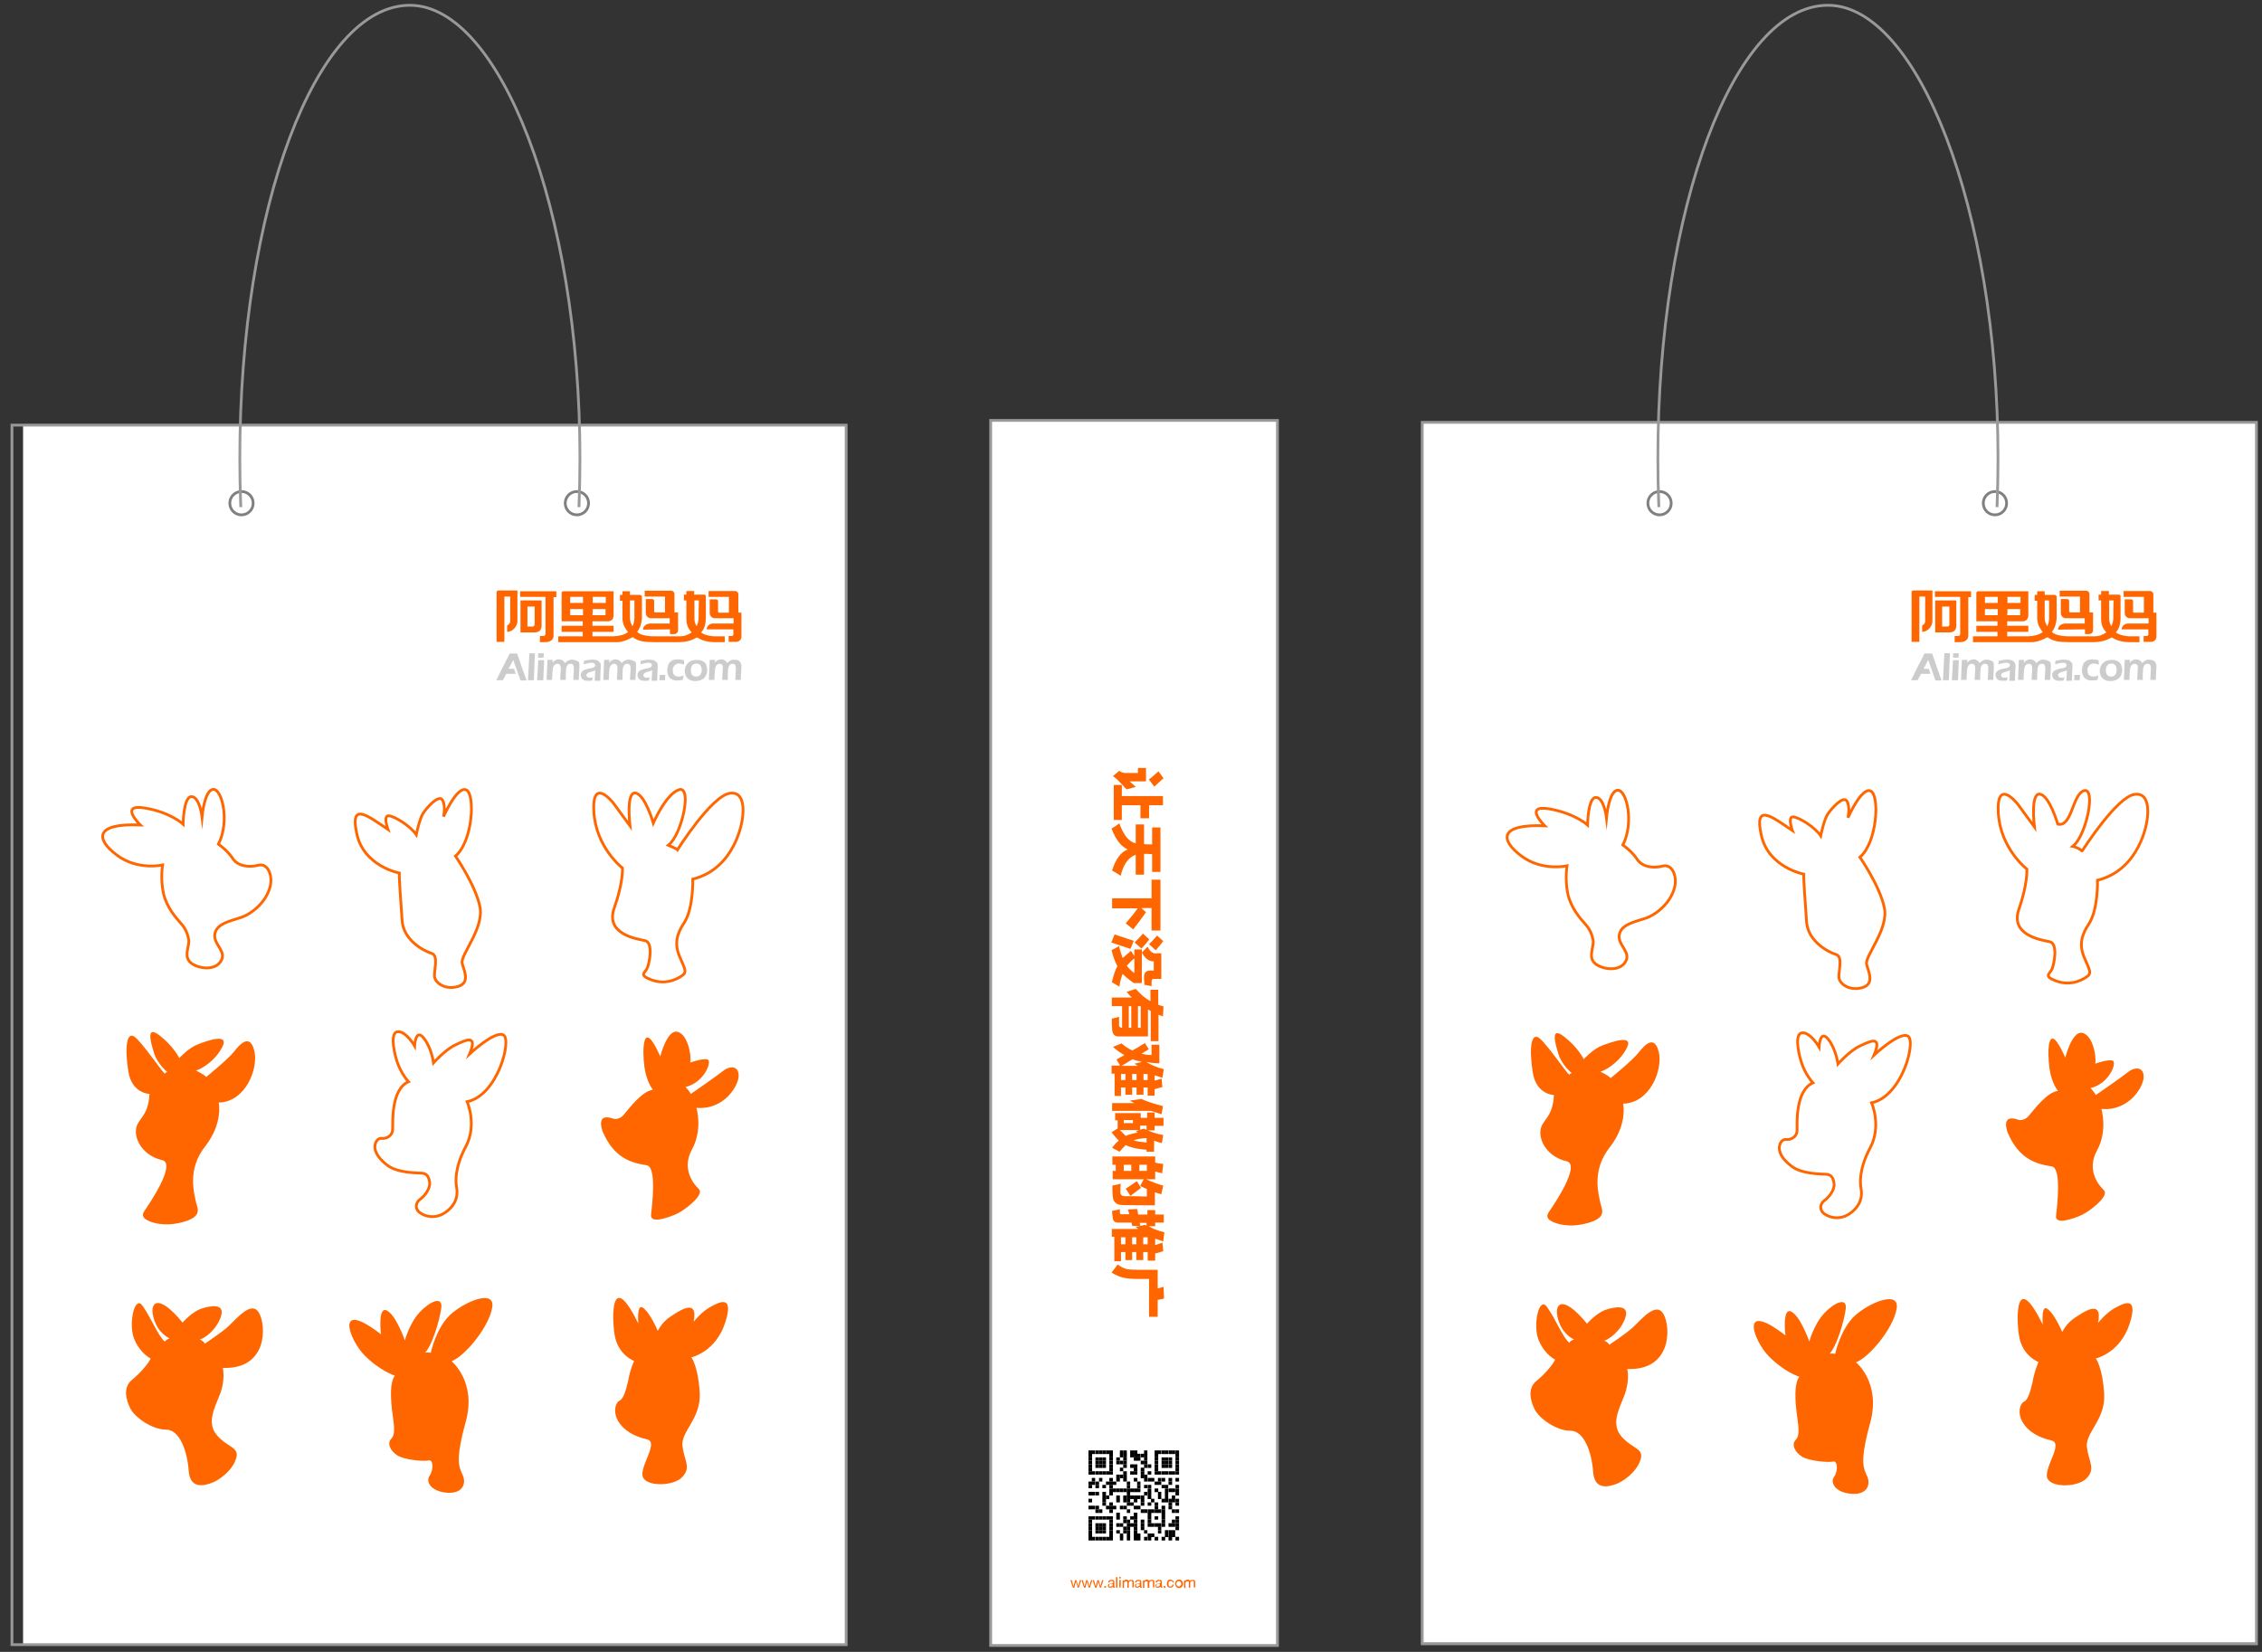 <?xml version="1.0" encoding="utf-8"?>
<!-- Generator: Adobe Illustrator 17.1.0, SVG Export Plug-In . SVG Version: 6.00 Build 0)  -->
<!DOCTYPE svg PUBLIC "-//W3C//DTD SVG 1.1//EN" "http://www.w3.org/Graphics/SVG/1.1/DTD/svg11.dtd">
<svg version="1.1" id="图层_1" xmlns="http://www.w3.org/2000/svg" xmlns:xlink="http://www.w3.org/1999/xlink" x="0px" y="0px"
	 viewBox="0 0 814 594.5" style="enable-background:new 0 0 814 594.5;" xml:space="preserve">
<rect x="0" y="0" width="814" height="594.5" fill="#333333" stroke="none"/>
<g>
	<defs>
		<rect id="SVGID_1_" x="511.6" y="152.3" width="300.2" height="438.9"/>
	</defs>
	<clipPath id="SVGID_2_">
		<use xlink:href="#SVGID_1_"  style="overflow:visible;"/>
	</clipPath>
	<rect x="511.6" y="136.8" style="clip-path:url(#SVGID_2_);fill:#FFFFFF;" width="300.2" height="454.5"/>
</g>
<rect x="356.5" y="151.3" style="fill:#FFFFFF;stroke:#999999;stroke-miterlimit:10;" width="103.2" height="440.9"/>
<g>
	<path style="fill:#FF6600;" d="M387.8,571.4l-0.6-2.2h0l-0.6,2.2h-0.5l-0.9-2.7h0.5l0.6,2.2h0l0.6-2.2h0.5l0.6,2.2h0l0.6-2.2h0.5
		l-0.9,2.7H387.8z"/>
	<path style="fill:#FF6600;" d="M391.8,571.4l-0.6-2.2h0l-0.6,2.2h-0.5l-0.9-2.7h0.5l0.6,2.2h0l0.6-2.2h0.5l0.6,2.2h0l0.6-2.2h0.5
		l-0.9,2.7H391.8z"/>
	<path style="fill:#FF6600;" d="M395.8,571.4l-0.6-2.2h0l-0.6,2.2h-0.5l-0.9-2.7h0.5l0.6,2.2h0l0.6-2.2h0.5l0.6,2.2h0l0.6-2.2h0.5
		l-0.9,2.7H395.8z"/>
	<path style="fill:#FF6600;" d="M398,570.8v0.6h-0.6v-0.6H398z"/>
	<path style="fill:#FF6600;" d="M400.9,571.4c-0.1,0-0.2,0-0.3-0.1c-0.1-0.1-0.1-0.2-0.1-0.3c-0.1,0.1-0.3,0.3-0.4,0.3
		c-0.2,0.1-0.3,0.1-0.5,0.1c-0.1,0-0.2,0-0.3,0c-0.1,0-0.2-0.1-0.3-0.1c-0.1-0.1-0.1-0.1-0.2-0.2c0-0.1-0.1-0.2-0.1-0.4
		c0-0.2,0-0.3,0.1-0.4c0.1-0.1,0.1-0.2,0.2-0.2c0.1-0.1,0.2-0.1,0.3-0.1c0.1,0,0.2-0.1,0.3-0.1c0.1,0,0.2,0,0.4-0.1
		c0.1,0,0.2,0,0.3-0.1c0.1,0,0.2-0.1,0.2-0.1c0,0,0.1-0.1,0.1-0.2c0-0.1,0-0.2-0.1-0.2s-0.1-0.1-0.1-0.1c-0.1,0-0.1-0.1-0.2-0.1
		c-0.1,0-0.1,0-0.2,0c-0.2,0-0.3,0-0.5,0.1s-0.2,0.2-0.2,0.4h-0.5c0-0.2,0-0.3,0.1-0.4s0.1-0.2,0.3-0.3c0.1-0.1,0.2-0.1,0.4-0.2
		s0.3,0,0.4,0c0.1,0,0.2,0,0.4,0s0.2,0.1,0.3,0.1s0.2,0.1,0.2,0.2c0.1,0.1,0.1,0.2,0.1,0.4v1.4c0,0.1,0,0.2,0,0.2
		c0,0,0.1,0.1,0.1,0.1c0,0,0.1,0,0.1,0v0.3C401.1,571.4,401,571.4,400.9,571.4z M400.3,570c-0.1,0-0.2,0-0.3,0c-0.1,0-0.2,0-0.3,0
		s-0.2,0-0.3,0.1s-0.1,0.1-0.2,0.2c-0.1,0.1-0.1,0.2-0.1,0.3c0,0.1,0,0.1,0,0.2c0,0.1,0.1,0.1,0.1,0.1c0,0,0.1,0.1,0.2,0.1
		s0.1,0,0.2,0c0.1,0,0.3,0,0.4-0.1s0.2-0.1,0.3-0.2c0.1-0.1,0.1-0.1,0.1-0.2c0-0.1,0-0.1,0-0.2V570C400.4,570,400.3,570,400.3,570z"
		/>
	<path style="fill:#FF6600;" d="M402.1,567.6v3.8h-0.5v-3.8H402.1z"/>
	<path style="fill:#FF6600;" d="M402.8,568.1v-0.6h0.5v0.6H402.8z M403.3,568.6v2.7h-0.5v-2.7H403.3z"/>
	<path style="fill:#FF6600;" d="M404.4,568.6v0.4h0c0.2-0.3,0.5-0.5,0.9-0.5c0.2,0,0.3,0,0.5,0.1s0.2,0.2,0.3,0.4
		c0.1-0.1,0.2-0.3,0.4-0.3c0.1-0.1,0.3-0.1,0.5-0.1c0.1,0,0.3,0,0.4,0c0.1,0,0.2,0.1,0.3,0.1c0.1,0.1,0.1,0.1,0.2,0.2
		c0,0.1,0.1,0.2,0.1,0.4v2h-0.5v-1.8c0-0.1,0-0.2,0-0.2c0-0.1,0-0.1-0.1-0.2c0-0.1-0.1-0.1-0.2-0.1c-0.1,0-0.2,0-0.3,0
		c-0.2,0-0.4,0.1-0.5,0.2c-0.1,0.1-0.2,0.3-0.2,0.5v1.7h-0.5v-1.8c0-0.1,0-0.2,0-0.2s0-0.1-0.1-0.2s-0.1-0.1-0.2-0.1
		c-0.1,0-0.1,0-0.3,0c-0.1,0-0.2,0-0.3,0.1c-0.1,0.1-0.2,0.1-0.2,0.2c-0.1,0.1-0.1,0.2-0.1,0.2s0,0.1,0,0.2v1.7H404v-2.7H404.4z"/>
	<path style="fill:#FF6600;" d="M410.6,571.4c-0.1,0-0.2,0-0.3-0.1c-0.1-0.1-0.1-0.2-0.1-0.3c-0.1,0.1-0.3,0.3-0.4,0.3
		c-0.2,0.1-0.3,0.1-0.5,0.1c-0.1,0-0.2,0-0.3,0c-0.1,0-0.2-0.1-0.3-0.1c-0.1-0.1-0.1-0.1-0.2-0.2c0-0.1-0.1-0.2-0.1-0.4
		c0-0.2,0-0.3,0.1-0.4c0.1-0.1,0.1-0.2,0.2-0.2c0.1-0.1,0.2-0.1,0.3-0.1c0.1,0,0.2-0.1,0.3-0.1c0.1,0,0.2,0,0.4-0.1
		c0.1,0,0.2,0,0.3-0.1c0.1,0,0.2-0.1,0.2-0.1c0,0,0.1-0.1,0.1-0.2c0-0.1,0-0.2-0.1-0.2s-0.1-0.1-0.1-0.1c-0.1,0-0.1-0.1-0.2-0.1
		c-0.1,0-0.1,0-0.2,0c-0.2,0-0.3,0-0.5,0.1s-0.2,0.2-0.2,0.4h-0.5c0-0.2,0-0.3,0.1-0.4s0.1-0.2,0.3-0.3c0.1-0.1,0.2-0.1,0.4-0.2
		s0.3,0,0.4,0c0.1,0,0.2,0,0.4,0s0.2,0.1,0.3,0.1s0.2,0.1,0.2,0.2c0.1,0.1,0.1,0.2,0.1,0.4v1.4c0,0.1,0,0.2,0,0.2
		c0,0,0.1,0.1,0.1,0.1c0,0,0.1,0,0.1,0v0.3C410.8,571.4,410.7,571.4,410.6,571.4z M410,570c-0.1,0-0.2,0-0.3,0c-0.1,0-0.2,0-0.3,0
		s-0.2,0-0.3,0.1s-0.1,0.1-0.2,0.2c-0.1,0.1-0.1,0.2-0.1,0.3c0,0.1,0,0.1,0,0.2c0,0.1,0.1,0.1,0.1,0.1c0,0,0.1,0.1,0.2,0.1
		s0.1,0,0.2,0c0.1,0,0.3,0,0.4-0.1s0.2-0.1,0.3-0.2c0.1-0.1,0.1-0.1,0.1-0.2c0-0.1,0-0.1,0-0.2V570C410.1,570,410.1,570,410,570z"/>
	<path style="fill:#FF6600;" d="M411.8,568.6v0.4h0c0.2-0.3,0.5-0.5,0.9-0.5c0.2,0,0.3,0,0.5,0.1s0.2,0.2,0.3,0.4
		c0.1-0.1,0.2-0.3,0.4-0.3c0.1-0.1,0.3-0.1,0.5-0.1c0.1,0,0.3,0,0.4,0c0.1,0,0.2,0.1,0.3,0.1c0.1,0.1,0.1,0.1,0.2,0.2
		c0,0.1,0.1,0.2,0.1,0.4v2h-0.5v-1.8c0-0.1,0-0.2,0-0.2c0-0.1,0-0.1-0.1-0.2c0-0.1-0.1-0.1-0.2-0.1c-0.1,0-0.2,0-0.3,0
		c-0.2,0-0.4,0.1-0.5,0.2c-0.1,0.1-0.2,0.3-0.2,0.5v1.7H413v-1.8c0-0.1,0-0.2,0-0.2s0-0.1-0.1-0.2s-0.1-0.1-0.2-0.1
		c-0.1,0-0.1,0-0.3,0c-0.1,0-0.2,0-0.3,0.1c-0.1,0.1-0.2,0.1-0.2,0.2c-0.1,0.1-0.1,0.2-0.1,0.2s0,0.1,0,0.2v1.7h-0.5v-2.7H411.8z"/>
	<path style="fill:#FF6600;" d="M418,571.4c-0.1,0-0.2,0-0.3-0.1c-0.1-0.1-0.1-0.2-0.1-0.3c-0.1,0.1-0.3,0.3-0.4,0.3
		c-0.2,0.1-0.3,0.1-0.5,0.1c-0.1,0-0.2,0-0.3,0c-0.1,0-0.2-0.1-0.3-0.1c-0.1-0.1-0.1-0.1-0.2-0.2c0-0.1-0.1-0.2-0.1-0.4
		c0-0.2,0-0.3,0.1-0.4c0.1-0.1,0.1-0.2,0.2-0.2c0.1-0.1,0.2-0.1,0.3-0.1c0.1,0,0.2-0.1,0.3-0.1c0.1,0,0.2,0,0.4-0.1
		c0.1,0,0.2,0,0.3-0.1c0.1,0,0.2-0.1,0.2-0.1c0,0,0.1-0.1,0.1-0.2c0-0.1,0-0.2-0.1-0.2s-0.1-0.1-0.1-0.1c-0.1,0-0.1-0.1-0.2-0.1
		c-0.1,0-0.1,0-0.2,0c-0.2,0-0.3,0-0.5,0.1s-0.2,0.2-0.2,0.4h-0.5c0-0.2,0-0.3,0.1-0.4s0.1-0.2,0.3-0.3c0.1-0.1,0.2-0.1,0.4-0.2
		s0.3,0,0.4,0c0.1,0,0.2,0,0.4,0s0.2,0.1,0.3,0.1s0.2,0.1,0.2,0.2c0.1,0.1,0.1,0.2,0.1,0.4v1.4c0,0.1,0,0.2,0,0.2
		c0,0,0.1,0.1,0.1,0.1c0,0,0.1,0,0.1,0v0.3C418.2,571.4,418.1,571.4,418,571.4z M417.3,570c-0.1,0-0.2,0-0.3,0c-0.1,0-0.2,0-0.3,0
		s-0.2,0-0.3,0.1s-0.1,0.1-0.2,0.2c-0.1,0.1-0.1,0.2-0.1,0.3c0,0.1,0,0.1,0,0.2c0,0.1,0.1,0.1,0.1,0.1c0,0,0.1,0.1,0.2,0.1
		s0.1,0,0.2,0c0.1,0,0.3,0,0.4-0.1s0.2-0.1,0.3-0.2c0.1-0.1,0.1-0.1,0.1-0.2c0-0.1,0-0.1,0-0.2V570C417.5,570,417.4,570,417.3,570z"
		/>
	<path style="fill:#FF6600;" d="M419.4,570.8v0.6h-0.6v-0.6H419.4z"/>
	<path style="fill:#FF6600;" d="M421.8,569.1c-0.1-0.1-0.3-0.1-0.5-0.1c-0.2,0-0.3,0-0.4,0.1s-0.2,0.1-0.3,0.2s-0.1,0.2-0.1,0.3
		s0,0.3,0,0.4c0,0.1,0,0.3,0,0.4c0,0.1,0.1,0.2,0.1,0.3s0.1,0.2,0.2,0.2c0.1,0.1,0.2,0.1,0.4,0.1c0.2,0,0.4-0.1,0.5-0.2
		c0.1-0.1,0.2-0.3,0.2-0.5h0.5c0,0.3-0.2,0.6-0.4,0.8s-0.5,0.3-0.8,0.3c-0.2,0-0.4,0-0.6-0.1c-0.2-0.1-0.3-0.2-0.4-0.3
		c-0.1-0.1-0.2-0.3-0.2-0.4c-0.1-0.2-0.1-0.4-0.1-0.6c0-0.2,0-0.4,0.1-0.6c0.1-0.2,0.1-0.3,0.2-0.5c0.1-0.1,0.2-0.2,0.4-0.3
		s0.4-0.1,0.6-0.1c0.2,0,0.3,0,0.4,0.1s0.3,0.1,0.4,0.2c0.1,0.1,0.2,0.2,0.3,0.3c0.1,0.1,0.1,0.3,0.1,0.4H422
		C422,569.3,421.9,569.2,421.8,569.1z"/>
	<path style="fill:#FF6600;" d="M423,569.4c0.1-0.2,0.1-0.3,0.3-0.5c0.1-0.1,0.3-0.2,0.4-0.3s0.4-0.1,0.6-0.1c0.2,0,0.4,0,0.6,0.1
		s0.3,0.2,0.4,0.3c0.1,0.1,0.2,0.3,0.3,0.5c0.1,0.2,0.1,0.4,0.1,0.6s0,0.4-0.1,0.6c-0.1,0.2-0.1,0.3-0.3,0.5
		c-0.1,0.1-0.3,0.2-0.4,0.3s-0.4,0.1-0.6,0.1c-0.2,0-0.4,0-0.6-0.1s-0.3-0.2-0.4-0.3c-0.1-0.1-0.2-0.3-0.3-0.5
		c-0.1-0.2-0.1-0.4-0.1-0.6S422.9,569.6,423,569.4z M423.4,570.4c0,0.1,0.1,0.2,0.2,0.3c0.1,0.1,0.2,0.2,0.3,0.2
		c0.1,0,0.2,0.1,0.3,0.1c0.1,0,0.2,0,0.3-0.1c0.1,0,0.2-0.1,0.3-0.2c0.1-0.1,0.1-0.2,0.2-0.3c0-0.1,0.1-0.3,0.1-0.4s0-0.3-0.1-0.4
		c0-0.1-0.1-0.2-0.2-0.3c-0.1-0.1-0.2-0.2-0.3-0.2c-0.1,0-0.2-0.1-0.3-0.1c-0.1,0-0.2,0-0.3,0.1c-0.1,0-0.2,0.1-0.3,0.2
		c-0.1,0.1-0.1,0.2-0.2,0.3s-0.1,0.3-0.1,0.4S423.4,570.3,423.4,570.4z"/>
	<path style="fill:#FF6600;" d="M426.5,568.6v0.4h0c0.2-0.3,0.5-0.5,0.9-0.5c0.2,0,0.3,0,0.5,0.1s0.2,0.2,0.3,0.4
		c0.1-0.1,0.2-0.3,0.4-0.3c0.1-0.1,0.3-0.1,0.5-0.1c0.1,0,0.3,0,0.4,0c0.1,0,0.2,0.1,0.3,0.1c0.1,0.1,0.1,0.1,0.2,0.2
		c0,0.1,0.1,0.2,0.1,0.4v2h-0.5v-1.8c0-0.1,0-0.2,0-0.2c0-0.1,0-0.1-0.1-0.2c0-0.1-0.1-0.1-0.2-0.1c-0.1,0-0.2,0-0.3,0
		c-0.2,0-0.4,0.1-0.5,0.2c-0.1,0.1-0.2,0.3-0.2,0.5v1.7h-0.5v-1.8c0-0.1,0-0.2,0-0.2s0-0.1-0.1-0.2s-0.1-0.1-0.2-0.1
		c-0.1,0-0.1,0-0.3,0c-0.1,0-0.2,0-0.3,0.1c-0.1,0.1-0.2,0.1-0.2,0.2c-0.1,0.1-0.1,0.2-0.1,0.2s0,0.1,0,0.2v1.7h-0.5v-2.7H426.5z"/>
</g>
<g>
	<path style="fill:#FF6600;" d="M408.7,283.2c-1,0.3-2.1,0.6-3.3,0.9c-1.1-1.2-2.1-2.3-3.2-3.4c-0.8-0.7-1.4-1.2-1.7-1.4l2.3-1.9
		c0.6,0.5,1.3,0.8,2.1,0.8h4.6v-1.8h2.9v4.8h-5.9c0.2,0.2,0.5,0.5,1,0.9C408.1,282.6,408.5,283,408.7,283.2z M418.5,286.5v3.3h-5
		v4.7h-3.1v-4.7h-6.7v5.3h-2.9v-12.6h2.9v4H418.5z M418.7,280.1c-1.3,1.2-2.5,2.2-3.3,3l-2-2.6c0.1-0.1,0.3-0.2,0.5-0.3
		c1.2-1,2.2-1.9,3-2.6L418.7,280.1z"/>
	<path style="fill:#FF6600;" d="M411.7,296.7v7.1c0.8,0.1,1.8,0.1,2.9,0.1v-6.1h3v16h-3v-6.4c-0.4,0-0.9,0-1.5-0.1
		c-0.6,0-1.1,0-1.4,0v7.5h-3v-7.2c-2.7,1-4.5,3.6-5.4,7.6c-1-0.7-2.1-1.3-3.1-1.9c1.2-4,3.1-6.6,5.6-7.6c-2.3-1-4.3-3.5-5.8-7.5
		c1.1-0.7,2.1-1.3,2.8-1.9c1.5,4.3,3.5,6.7,5.9,7.2v-6.8H411.7z"/>
	<path style="fill:#FF6600;" d="M417.6,316.4v18.5h-3.2v-8.1h-3.7l1.7,1.5c-1.6,2.2-3.1,4.3-4.6,6.2l-2.7-2.2c1.7-2,3.2-3.8,4.3-5.4
		h-9.2v-3.6h14.2v-6.7H417.6z"/>
	<path style="fill:#FF6600;" d="M408,338.6l-1.2,2.9c-0.7-0.2-1.8-0.6-3.3-1.1c-1.6-0.5-2.8-0.9-3.6-1.2l1.2-2.9
		C404,337.3,406.2,338,408,338.6z M411,353.8H408c-1.6-1.1-2.9-2.2-4-3.3c-0.5,1.2-0.9,2.8-1.2,4.6c-0.4-0.3-1-0.6-2-1.2
		c-0.3-0.2-0.5-0.3-0.7-0.4c0.6-2.4,1.2-4.4,2-5.8c-0.9-1.7-1.6-3.6-2.1-5.7c0.3-0.2,0.6-0.4,1.1-0.6c0.7-0.4,1.2-0.7,1.6-0.9
		c0.4,1.8,0.9,3.2,1.3,4.3c0.9-0.8,1.9-1.7,3-2.6l1.2,1.9v-2.4h2.7V353.8z M408.2,344.9c-1.1,0.9-2,1.8-2.7,2.7
		c0.7,0.9,1.6,1.8,2.7,2.6V344.9z M413.6,338.1c-0.5,0.6-1.2,1.5-2.2,2.6c-0.3,0.3-0.5,0.5-0.6,0.7l-2.5-2.2c0.8-0.8,1.8-1.8,3-3.2
		L413.6,338.1z M414.4,353.3v1.6c-0.9-0.2-1.8-0.3-2.6-0.5c0-0.2,0-0.5,0-1c-0.1-0.6-0.1-1.1-0.1-1.6c-0.1-1.7,0.7-2.5,2.3-2.5h1.2
		v-3.3c-1.8,0-3.2-1.1-4.3-3.2c0.7-0.7,1.4-1.4,2.1-2.1c0.8,1.8,1.9,2.6,3.3,2.4h1.6v9.2h-2.8C414.7,352.3,414.4,352.6,414.4,353.3z
		 M418.6,338.7c-0.9,1.2-1.8,2.3-2.7,3.3l-2.4-2.2c1-0.9,1.9-2,2.9-3.1L418.6,338.7z"/>
	<path style="fill:#FF6600;" d="M400.1,362.1V359h7.2c-0.4-0.3-0.8-0.8-1.4-1.5c-0.2-0.3-0.4-0.4-0.5-0.5c0.7-0.2,1.8-0.6,3.3-1.1
		c1.8,2,3.5,3.5,5.3,4.4v-4.1h2.8v5.4c0.3,0.1,0.6,0.2,1.2,0.4c0.3,0.1,0.5,0.2,0.7,0.2l-0.2,3.6c-0.5-0.2-1.1-0.4-1.6-0.6v9.5h-2.8
		v-10.8c-0.2-0.1-0.5-0.3-0.8-0.5l-0.2-0.1v9.7H403c-1.9,0.2-2.8-0.8-2.8-2.9c-0.1-0.9-0.1-2.1-0.1-3.5c1-0.2,1.9-0.4,2.6-0.7
		c0,0.9,0,1.8,0,2.6c-0.1,0.9,0.3,1.4,1.1,1.4v-7.8H400.1z M407.1,362.1h-0.9v7.8h0.9V362.1z M410.5,362.1h-1v7.8h1V362.1z"/>
	<path style="fill:#FF6600;" d="M418.3,391.2c-0.3,0.1-0.7,0.2-1.4,0.4c-0.6,0.2-1.1,0.3-1.4,0.4v2.3H413v-2.9h-1.5v2.6H409v-2.6
		h-1.6v2.6H405v-2.6h-1.6v3h-2.3v-8H400v-2.9h3.1l-1.3-2.1c0.3-0.3,0.8-0.6,1.6-1c0.6-0.3,1-0.5,1.2-0.7c-1.3-0.7-2.7-1.7-4.1-2.9
		c0.5-0.2,1.1-0.5,1.9-0.8c0.6-0.2,1-0.4,1.2-0.5c1.2,1.1,2.5,1.9,3.9,2.6c0.4-0.3,1-0.6,1.9-1.1c1.1-0.7,2-1.2,2.6-1.6l1.4,2.2
		c-0.9,0.6-1.8,1.1-2.6,1.6c1.1,0.3,2.3,0.5,3.6,0.5V376h2.8v6.7c-1.7-0.1-3.3-0.2-4.7-0.5c1.8,1.1,3.9,2,6.3,2.6l-0.5,3.1
		c-1-0.3-1.9-0.6-2.8-0.9v1.9c0.8-0.2,1.6-0.4,2.5-0.7L418.3,391.2z M405,386.5h-1.6v2.2h1.6V386.5z M408.3,382.8
		c1-0.2,1.9-0.4,2.6-0.7c-1.1-0.2-2.2-0.4-3.3-0.9c-0.6,0.3-1.3,0.8-2.3,1.4c-0.8,0.5-1.3,0.8-1.7,1h5.8
		C409.1,383.4,408.7,383.1,408.3,382.8z M409,386.5h-1.6v2.2h1.6V386.5z M413,386.5h-1.5v2.2h1.5V386.5z"/>
	<path style="fill:#FF6600;" d="M418.6,408.5l-0.5,2.9c-0.9-0.2-1.9-0.5-2.8-0.9v4h-2.7v-0.7c-3.2-0.2-5.7-0.8-7.5-1.7
		c-0.7,0.7-1.5,1.5-2.2,2.4c-1-0.5-1.9-1-2.7-1.4c0.8-1.1,1.6-2,2.4-2.6c-0.9-0.9-1.8-1.9-2.6-3c0.8-0.5,1.5-0.9,2.2-1.4v-2.9h-0.9
		v-2.6h9.2v1.7h2.3v-1.9h2.7v1.9h3.2v2.9h-3.2v1.6h-2.5C414.5,407.5,416.4,408.1,418.6,408.5z M400.2,399.7V397h8
		c-0.6-0.3-1.1-0.6-1.6-0.9c1.4-0.2,2.8-0.4,4.1-0.6c1.9,0.9,4.5,1.7,7.8,2.6l-0.5,2.9c-1.3-0.4-2.6-0.8-3.9-1.2H400.2z
		 M405.1,408.8c1.2-0.5,2.7-0.9,4.3-1.2c-0.1-0.1-0.2-0.1-0.3-0.2c-0.2-0.2-0.3-0.3-0.4-0.3c0.2-0.1,0.4-0.1,0.7-0.2
		c0.3-0.1,0.4-0.2,0.5-0.2H403C403.8,407.5,404.5,408.2,405.1,408.8z M407.7,403.1h-3.3v1.1h3.3V403.1z M412.6,409.6
		c-1.9,0.1-3.4,0.3-4.7,0.8c1.2,0.4,2.8,0.6,4.7,0.8V409.6z M411.7,406.2c0.3,0.2,0.6,0.3,0.9,0.4v-1.5h-2.3v1.5
		C410.7,406.4,411.2,406.3,411.7,406.2z"/>
	<path style="fill:#FF6600;" d="M404.2,433.7c-2.5,0-3.7-1.1-3.8-3.4c-0.1-0.9-0.1-2.1-0.1-3.6c0.2-0.1,0.5-0.1,0.9-0.2
		c0.6-0.1,1.3-0.3,2.1-0.5c-0.1,0.6-0.1,1.6-0.1,2.8c-0.1,1.1,0.4,1.7,1.6,1.7c0.5,0,1.6,0,3.3,0c2.2,0.1,3.7,0.1,4.6,0.1v-2.7
		c-0.8-0.3-1.6-0.7-2.4-1.1c0.4-0.8,0.9-1.6,1.3-2.4h-11.2v-3h1.1v-2.2h-1.2v-3h15.4v2.2c1,0.3,2,0.4,2.9,0.5l-0.4,3.4
		c-0.2-0.1-0.4-0.1-0.6-0.2c-0.6-0.1-1.2-0.3-1.9-0.5v2.8h-3.3c2.2,1,4.3,1.8,6.2,2.3l-0.7,3.1c-0.3-0.1-0.6-0.2-1.1-0.3
		c-0.5-0.2-0.9-0.3-1.2-0.4v4.7C410,433.8,406.2,433.7,404.2,433.7z M407.1,419.2h-2.7v2.2h2.7V419.2z M410.6,427.5
		c-0.6,0.5-1.4,1.1-2.6,2c-0.5,0.4-0.9,0.6-1.2,0.9l-1.7-2.6c1.7-1.1,3-2,4-2.7L410.6,427.5z M412.7,419.2H410v2.2h2.7V419.2z"/>
	<path style="fill:#FF6600;" d="M400.1,445.3v-3h9.5c-0.3-0.2-0.6-0.5-1-0.8c0.2,0,0.5,0,0.8-0.1c0.4-0.1,0.6-0.1,0.8-0.2
		c-1.1,0-2,0-2.7,0c-0.2-0.4-0.3-0.8-0.3-1.2h-4.5c-1.5,0.1-2.3-0.6-2.3-2c-0.1-0.7-0.2-1.4-0.2-2.2c0.1,0,0.2,0,0.4-0.1
		c0.7-0.1,1.5-0.3,2.4-0.5v1.2c0,0.5,0.3,0.7,0.8,0.6h2.6c-0.2-0.5-0.3-1.1-0.5-1.7l3.3-0.2c0,0.1,0,0.2,0.1,0.4
		c0.1,0.4,0.2,0.9,0.3,1.6h3.3v-1.6h2.8v1.6h3.1v2.9h-3.1v1.3h-2.3c1.3,0.9,3.2,1.6,5.6,2.2l-0.4,3.3c-0.3-0.1-0.8-0.3-1.4-0.5
		c-0.7-0.3-1.2-0.4-1.5-0.5v2.3c0.8-0.3,1.7-0.5,2.6-0.9l0.3,3.1c-0.2,0.1-0.4,0.1-0.7,0.2c-0.5,0.2-1.2,0.4-2.2,0.6v2.6H413v-3.1
		h-1.6v2.9h-2.5v-2.9h-1.5v2.9H405v-2.9h-1.6v3.3H401v-8.8H400.1z M405,445.3h-1.6v2.5h1.6V445.3z M408.9,445.3h-1.5v2.5h1.5V445.3z
		 M410.1,440.1c0.1,0.3,0.2,0.7,0.2,1.1c0.6-0.1,1.2-0.2,1.8-0.4c0.2,0.2,0.3,0.3,0.5,0.3v-1H410.1z M413,445.3h-1.6v2.5h1.6V445.3z
		"/>
	<path style="fill:#FF6600;" d="M409.8,460.3c-2.5,0-4.4-0.2-5.7-0.5c-1.2-0.3-2.6-0.9-4.1-1.8c0.7-0.9,1.4-1.9,2.2-2.9
		c1.1,0.8,2.1,1.3,3.1,1.6c0.9,0.2,2.5,0.3,4.6,0.3h6.7v6.7c0.4-0.1,1-0.3,1.8-0.5c0.2-0.1,0.3-0.1,0.3-0.1l0.2,4.2
		c-0.2,0.1-0.6,0.2-1.1,0.3c-0.6,0.1-1,0.2-1.2,0.2v6.1h-3.1v-13.6H409.8z"/>
</g>
<rect x="511.8" y="152" style="fill:none;stroke:#999999;stroke-miterlimit:10;" width="300.2" height="439.6"/>
<g>
	<defs>
		<rect id="SVGID_3_" x="4.3" y="153" width="300.2" height="438.9"/>
	</defs>
	<clipPath id="SVGID_4_">
		<use xlink:href="#SVGID_3_"  style="overflow:visible;"/>
	</clipPath>
	<rect x="8.3" y="143.5" style="clip-path:url(#SVGID_4_);fill:#FFFFFF;" width="300.2" height="454.5"/>
</g>
<g>
	<g id="形状_2_copy_3_副本_4_49_">
		<g>
			<path style="fill-rule:evenodd;clip-rule:evenodd;fill:#CCCCCC;" d="M183.5,235.1c-1.7,3.3-3.2,6.2-4.9,9.7h2.4
				c0.4-0.8,0.7-1.3,1.2-2.3c1.2,0,2.2,0,3.4,0c-0.3-0.7-0.4-1.3-0.6-1.8H183c0.6-1.1,0.9-1.7,1.7-3.2c0.9,2.5,1.8,5.1,2.6,7.4h2.2
				c-1.2-3.4-2.3-6.3-3.4-9.7H183.5z M190,244.8h2.1l0.4-9.7l-2,0L190,244.8z M193.3,244.8h2.2l0.3-7.2h-2.1L193.3,244.8z
				 M193.7,235.1l-0.1,1.6c0,0,1.6,0,2,0l0.1-1.6C194,235.1,193.9,235.1,193.7,235.1z M207,237.6c-0.4-0.1-0.8-0.2-1.2-0.2
				c-0.2,0-0.5,0-0.7,0.1c-0.2,0-0.4,0.1-0.6,0.2c-0.2,0.1-0.3,0.2-0.5,0.3c-0.1,0.1-0.3,0.2-0.4,0.3c-0.1,0.1-0.2,0.3-0.3,0.4
				c-0.1-0.2-0.2-0.4-0.3-0.5c-0.1-0.1-0.2-0.2-0.3-0.3c-0.1-0.1-0.3-0.2-0.4-0.3c-0.2-0.1-0.3-0.1-0.5-0.2c-0.2,0-0.4-0.1-0.6-0.1
				c-0.3,0-0.6,0-0.8,0.1c-0.3,0.1-0.5,0.2-0.7,0.3c-0.2,0.1-0.4,0.2-0.5,0.4c-0.1,0.1-0.3,0.3-0.4,0.5l0.1-1.1h-1.9l-0.3,7.2
				c0,0,1.6,0,2,0c0-0.6,0-1.5,0.1-2.5c0.1-1.1,0.1-1.8,0.3-2.1c0.1-0.4,0.3-0.7,0.6-0.9c0.3-0.2,0.5-0.3,0.9-0.3
				c0.2,0,0.3,0,0.5,0.1c0.1,0.1,0.3,0.2,0.4,0.3c0.1,0.1,0.2,0.3,0.2,0.4c0,0.1,0.1,0.3,0.1,0.5c0,0.4,0,1.2-0.1,2.3
				c-0.1,1.1-0.1,1.9-0.1,2.2c0.4,0,1.6,0,2,0l0-2c0-0.7,0.1-1.3,0.1-1.7c0-0.4,0.1-0.8,0.2-1c0.1-0.2,0.2-0.5,0.3-0.6
				c0.1-0.2,0.3-0.3,0.5-0.4c0.2-0.1,0.4-0.1,0.6-0.1c0.2,0,0.4,0,0.6,0.1c0.2,0.1,0.3,0.2,0.4,0.4c0.1,0.2,0.2,0.4,0.2,0.8
				c0,0.3,0,0.6,0,1l-0.1,1.6c0,0.7-0.1,1.3-0.1,1.9c0.4,0,1.7,0,2,0c0-0.5,0-1.3,0.1-2.3c0-1,0.1-1.7,0.1-2.2c0-0.4,0-0.8,0-1
				c0-0.4-0.1-0.8-0.3-1.1C207.6,237.9,207.3,237.7,207,237.6z M214.7,237.6c-0.4-0.1-0.9-0.2-1.4-0.2c-0.5,0-0.9,0-1.4,0.1
				c-0.5,0.1-1.7,0.3-1.7,0.3l-0.2,1.3c0,0,2-0.6,2.9-0.6c0.2,0,0.4,0,0.6,0.1c0.2,0,0.3,0.1,0.5,0.3c0.1,0.1,0.2,0.3,0.2,0.5
				c0,0.1,0,0.2-0.1,0.3c0,0.1-0.1,0.2-0.2,0.3c-0.1,0.1-0.2,0.2-0.3,0.2c-0.1,0.1-0.3,0.1-0.5,0.2c-0.2,0.1-0.4,0.1-0.6,0.1
				c-0.7,0.1-1.2,0.3-1.6,0.4c-0.4,0.1-0.7,0.3-1,0.4c-0.2,0.2-0.4,0.3-0.5,0.5c-0.1,0.2-0.2,0.3-0.3,0.5c-0.1,0.2-0.1,0.4-0.1,0.6
				c0,0.4,0.1,0.7,0.3,1.1c0.2,0.4,0.5,0.6,0.9,0.8c0.4,0.2,0.9,0.2,1.5,0.2c0.2,0,0.4,0,0.6,0c0.2,0,0.5,0,0.8-0.1
				c0.1-0.5,0.2-0.9,0.3-1.2c-0.3,0.1-0.5,0.2-0.7,0.2c-0.2,0-0.3,0-0.5,0c-0.2,0-0.4,0-0.6-0.1c-0.2-0.1-0.3-0.2-0.4-0.3
				c-0.1-0.1-0.2-0.3-0.2-0.5c0-0.1,0-0.2,0.1-0.3c0-0.1,0.1-0.2,0.2-0.3c0.1-0.1,0.2-0.2,0.4-0.3c0.1-0.1,0.3-0.1,0.5-0.2
				c0.2-0.1,0.4-0.1,0.7-0.2c0.3-0.1,0.5-0.1,0.6-0.2c0.1,0,0.2-0.1,0.3-0.1c0.1,0,0.2-0.1,0.4-0.2l-0.2,3.8h2c0,0,0.1-2.3,0.1-3.4
				c0.1-1.1,0.1-1.8,0.1-2.1c0-0.5-0.1-0.9-0.4-1.1C215.4,237.9,215.1,237.7,214.7,237.6z M227.4,237.6c-0.4-0.1-0.8-0.2-1.2-0.2
				c-0.2,0-0.5,0-0.7,0.1c-0.2,0-0.4,0.1-0.6,0.2c-0.2,0.1-0.3,0.2-0.5,0.3c-0.1,0.1-0.3,0.2-0.4,0.3c-0.1,0.1-0.2,0.3-0.3,0.4
				c-0.1-0.2-0.2-0.4-0.3-0.5c-0.1-0.1-0.2-0.2-0.3-0.3c-0.1-0.1-0.3-0.2-0.4-0.3c-0.2-0.1-0.3-0.1-0.5-0.2c-0.2,0-0.4-0.1-0.6-0.1
				c-0.3,0-0.6,0-0.8,0.1c-0.3,0.1-0.5,0.2-0.7,0.3c-0.2,0.1-0.4,0.2-0.5,0.4c-0.1,0.1-0.3,0.3-0.4,0.5l0.1-1.1h-1.9l-0.3,7.2h2
				c0,0,0-1.5,0.1-2.5c0.1-1.1,0.1-1.8,0.3-2.1c0.1-0.4,0.3-0.7,0.6-0.9c0.3-0.2,0.5-0.3,0.9-0.3c0.2,0,0.3,0,0.5,0.1
				c0.1,0.1,0.3,0.2,0.4,0.3c0.1,0.1,0.2,0.3,0.2,0.4c0,0.1,0.1,0.3,0.1,0.5c0,0.4,0,1.2-0.1,2.3c-0.1,1.1-0.1,1.9-0.1,2.2
				c0.4,0,1.6,0,2,0l0-2c0-0.7,0.1-1.3,0.1-1.7c0-0.4,0.1-0.8,0.2-1c0.1-0.2,0.2-0.5,0.3-0.6c0.2-0.2,0.3-0.3,0.5-0.4
				c0.2-0.1,0.4-0.1,0.6-0.1c0.2,0,0.4,0,0.6,0.1c0.2,0.1,0.3,0.2,0.4,0.4c0.1,0.2,0.2,0.4,0.2,0.8c0,0.3,0,0.6,0,1l-0.1,1.6
				c0,0.7-0.1,1.3-0.1,1.9c0.4,0,1.7,0,2,0c0-0.5,0-1.3,0.1-2.3c0-1,0.1-1.7,0.1-2.2c0-0.4,0-0.8,0-1c0-0.4-0.1-0.8-0.3-1.1
				C228,237.9,227.8,237.7,227.4,237.6z M235.1,237.6c-0.4-0.1-0.9-0.2-1.4-0.2c-0.5,0-0.9,0-1.4,0.1c-0.5,0.1-1.7,0.3-1.7,0.3
				l-0.2,1.3c0,0,2-0.6,2.9-0.6c0.2,0,0.4,0,0.6,0.1c0.2,0,0.4,0.1,0.5,0.3c0.1,0.1,0.2,0.3,0.2,0.5c0,0.1,0,0.2-0.1,0.3
				c0,0.1-0.1,0.2-0.2,0.3c-0.1,0.1-0.2,0.2-0.3,0.2c-0.1,0.1-0.3,0.1-0.5,0.2c-0.2,0.1-0.4,0.1-0.6,0.1c-0.7,0.1-1.2,0.3-1.6,0.4
				c-0.4,0.1-0.7,0.3-1,0.4c-0.2,0.2-0.4,0.3-0.5,0.5c-0.1,0.2-0.2,0.3-0.3,0.5c-0.1,0.2-0.1,0.4-0.1,0.6c0,0.4,0.1,0.7,0.3,1.1
				c0.2,0.4,0.5,0.6,0.9,0.8c0.4,0.2,0.9,0.2,1.5,0.2c0.2,0,0.4,0,0.6,0c0.2,0,0.5,0,0.8-0.1c0.1-0.5,0.2-0.9,0.4-1.2
				c-0.3,0.1-0.5,0.2-0.7,0.2c-0.2,0-0.3,0-0.5,0c-0.2,0-0.4,0-0.6-0.1c-0.2-0.1-0.3-0.2-0.4-0.3c-0.1-0.1-0.2-0.3-0.2-0.5
				c0-0.1,0-0.2,0.1-0.3c0-0.1,0.1-0.2,0.2-0.3c0.1-0.1,0.2-0.2,0.4-0.3c0.1-0.1,0.3-0.1,0.5-0.2c0.2-0.1,0.4-0.1,0.7-0.2
				c0.3-0.1,0.5-0.1,0.6-0.2c0.1,0,0.2-0.1,0.3-0.1c0.1,0,0.2-0.1,0.4-0.2l-0.2,3.8h2c0,0,0.1-2.3,0.1-3.4c0.1-1.1,0.1-1.8,0.1-2.1
				c0-0.5-0.1-0.9-0.4-1.1C235.9,237.9,235.5,237.7,235.1,237.6z M237.4,242.9c0,0.9-0.1,1.6-0.1,1.9c0.7,0,2,0,2,0s0.1-1.6,0.1-1.9
				C238.9,242.9,237.4,242.9,237.4,242.9z M242.7,239.5c0.2-0.2,0.5-0.4,0.7-0.5c0.3-0.1,0.6-0.2,0.9-0.2c0.5,0,1.1,0.1,1.9,0.4
				l-0.1-1.6c-0.4-0.1-0.8-0.2-1.2-0.2c-0.3,0-0.6-0.1-1-0.1c-0.6,0-1.1,0.1-1.5,0.2c-0.5,0.1-0.9,0.4-1.2,0.7
				c-0.4,0.3-0.7,0.8-0.8,1.4c-0.2,0.5-0.3,1.1-0.3,1.7c0,0.5,0.1,0.9,0.2,1.3c0.1,0.4,0.3,0.8,0.5,1.1c0.2,0.3,0.5,0.5,0.8,0.7
				c0.3,0.2,0.6,0.3,1,0.4c0.4,0.1,0.7,0.1,1.1,0.1c0.7,0,1.3-0.1,2-0.2c0.1-0.4,0.1-0.7,0.2-0.9c0-0.2,0.1-0.5,0.1-0.7
				c-0.3,0.1-0.7,0.2-1,0.3c-0.3,0.1-0.6,0.1-0.8,0.1c-0.4,0-0.8-0.1-1.2-0.3c-0.3-0.2-0.6-0.4-0.7-0.8c-0.1-0.3-0.2-0.7-0.2-1.2
				c0-0.3,0-0.6,0.1-0.9C242.3,240,242.5,239.8,242.7,239.5z M253.5,238.4c-0.4-0.3-0.8-0.6-1.3-0.7c-0.5-0.2-1-0.2-1.6-0.2
				c-0.6,0-1.2,0.1-1.7,0.3c-0.6,0.2-1,0.5-1.4,0.9c-0.4,0.4-0.6,0.8-0.8,1.3c-0.2,0.5-0.3,1-0.3,1.5c0,0.5,0.1,1,0.3,1.5
				c0.2,0.5,0.5,0.9,0.8,1.2c0.4,0.3,0.8,0.6,1.3,0.7c0.5,0.2,1,0.2,1.6,0.2c0.6,0,1.2-0.1,1.7-0.3c0.5-0.2,1-0.5,1.3-0.8
				c0.4-0.4,0.6-0.8,0.8-1.3c0.2-0.5,0.3-1,0.3-1.6c0-0.5-0.1-1-0.3-1.5C254.2,239.1,253.9,238.7,253.5,238.4z M252.3,242.3
				c-0.2,0.4-0.4,0.7-0.7,0.9c-0.3,0.2-0.7,0.3-1.1,0.3c-0.4,0-0.8-0.1-1.1-0.3c-0.3-0.2-0.5-0.5-0.6-0.8c-0.1-0.3-0.2-0.7-0.2-1.1
				c0-0.5,0.1-0.9,0.2-1.3c0.2-0.4,0.4-0.7,0.7-0.9c0.3-0.2,0.7-0.3,1.1-0.3c0.4,0,0.8,0.1,1.1,0.3c0.3,0.2,0.5,0.5,0.6,0.8
				c0.1,0.3,0.2,0.7,0.2,1.1C252.6,241.5,252.5,241.9,252.3,242.3z M266.3,238.2c-0.2-0.3-0.5-0.5-0.9-0.6c-0.4-0.1-0.8-0.2-1.2-0.2
				c-0.2,0-0.5,0-0.7,0.1c-0.2,0-0.4,0.1-0.6,0.2c-0.2,0.1-0.3,0.2-0.5,0.3c-0.1,0.1-0.3,0.2-0.4,0.3c-0.1,0.1-0.2,0.3-0.3,0.4
				c-0.1-0.2-0.2-0.4-0.3-0.5c-0.1-0.1-0.2-0.2-0.3-0.3c-0.1-0.1-0.3-0.2-0.4-0.3c-0.2-0.1-0.3-0.1-0.5-0.2c-0.2,0-0.4-0.1-0.6-0.1
				c-0.3,0-0.6,0-0.8,0.1c-0.3,0.1-0.5,0.2-0.7,0.3c-0.2,0.1-0.4,0.2-0.5,0.4c-0.1,0.1-0.3,0.3-0.4,0.5l0.1-1.1c-0.3,0-1.5,0-1.9,0
				c0,0.8-0.3,6.4-0.3,7.2c0.4,0,1.6,0,2,0c0-0.6,0-1.5,0.1-2.5c0.1-1.1,0.1-1.8,0.3-2.1c0.1-0.4,0.3-0.7,0.6-0.9
				c0.3-0.2,0.5-0.3,0.9-0.3c0.2,0,0.3,0,0.5,0.1c0.1,0.1,0.3,0.2,0.4,0.3c0.1,0.1,0.2,0.3,0.2,0.4c0,0.1,0,0.3,0,0.5
				c0,0.4,0,1.2-0.1,2.3c-0.1,1.1-0.1,1.9-0.1,2.2c0.4,0,1.6,0,2,0l0-2c0-0.7,0.1-1.3,0.1-1.7c0-0.4,0.1-0.8,0.2-1
				c0.1-0.2,0.2-0.5,0.3-0.6c0.1-0.2,0.3-0.3,0.5-0.4c0.2-0.1,0.4-0.1,0.6-0.1c0.2,0,0.4,0,0.6,0.1c0.2,0.1,0.3,0.2,0.4,0.4
				c0.1,0.2,0.2,0.4,0.2,0.8c0,0.3,0,0.6,0,1l-0.1,1.6c0,0.7-0.1,1.3-0.1,1.9c0.4,0,1.7,0,2,0c0-0.5,0-1.3,0.1-2.3
				c0-1,0.1-1.7,0.1-2.2c0-0.4,0-0.8,0-1C266.6,238.9,266.5,238.5,266.3,238.2z"/>
		</g>
	</g>
	<g id="形状_2_copy_3_副本_5_49_">
		<g>
			<path style="fill-rule:evenodd;clip-rule:evenodd;fill:#FF6600;" d="M187.2,214.8c3,0,6,0,9.1,0c0,4.5,0,9.2,0,13.4
				c0,0.3-0.3,0.7-0.7,0.7c-0.5,0-0.7,0-1.3,0v2.2c0.7,0,1.3,0,2,0c1.7,0,2.9-0.9,2.9-2.3c0-3.5,0-10.4,0-13.9h1v-2.1h-13V214.8z
				 M233.5,224.5c-0.8,0-2.1,0.8-2.1,2.1c2.6,0,6.8-0.1,9.7-0.1c0,0.5,0,1.1,0,1.7c1,0,0.6,0,1.6,0c0.6,0,1.3-0.5,1.3-1.4
				c0-2.3,0-4.1,0-6.4c-0.4,0-0.9,0-1.3,0c0-1.8,0-5.4,0-6.7c0-0.5-0.5-1.1-1.2-1.1H232v2.1h7.3c0,1.9,0,3.8,0,5.7c-1.7,0-2,0-3.5,0
				c-0.2,0-0.4-0.2-0.4-0.4c0-1,0-2.5,0-3.8c0-0.3-0.3-0.6-0.8-0.6h-2.2v5.1c0,1,0.9,1.8,1.8,1.8c0,0,3.7,0,6.8,0v1.9H233.5z
				 M194.9,225.1c0-2.4,0-5.8,0-9h-7.6v11.5c2.2,0,5,0,5,0C194.3,227.6,194.9,226.5,194.9,225.1z M191.7,225.5c-0.5,0-1.1,0-1.9,0
				v-7.2c0.8,0,1.8,0,2.6,0c0,2.2,0,4.6,0,6.5C192.3,225.2,192.1,225.5,191.7,225.5z M178.7,213.2c0,4.1,0,9.5,0,17.8h2.8
				c0-5.2,0-10.9,0-16.3c0.7,0,1.4,0,2.1,0c0,3.1,0,5.9,0,8.8c0,1.2-1.1,1.6-1.1,1.6v2.3c2,0,3.7-2,3.7-3.9c0-3.3,0-7.6,0-11
				c-2.5,0-4.5,0-7,0C178.7,212.7,178.7,213.2,178.7,213.2z M265.7,220.5c0-1.8,0-5.4,0-6.7c0-0.5-0.5-1.1-1.2-1.1h-9.5v2.1
				c2.4,0,4.9,0,7.3,0v5.7c-1.7,0-2,0-3.5,0c-0.2,0-0.4-0.2-0.4-0.4c0-1,0-2.5,0-3.8c0-0.3-0.3-0.6-0.8-0.6c-0.6,0-1.5,0-2.2,0v5
				c0,1,0.9,1.8,1.8,1.8c0,0,3.7,0,6.8,0v1.9h-7.5c-0.8,0-2.2,0.7-2.2,2.1c2.6,0,6.8,0,9.6,0v1.9c0,0.3-0.3,0.5-0.6,0.5h-1.1
				c0,0.9,0,1.5,0,2.1h1.7c0.5,0,0.4,0,0.9,0c1.4,0,2-1,2-1.8c0-2.6,0-6.1,0-8.7C266.6,220.5,266.1,220.5,265.7,220.5z M252.3,227.6
				c1-1.1,1.6-2.4,1.7-5c0-2.7,0-5.4,0-8.1c0-0.2-0.3-0.5-0.6-0.5c-1.1,0-2.4,0-3.6,0v-1.3H247c0,0.4,0,0.8,0,1.3
				c-0.3,0-0.7,0-0.9,0v2.1h0.9v6.5c0,2.5,0.8,3.8,1.9,5c-1.2,0.8-2.5,1.4-4.2,1.4c-0.2,0-0.5,0-0.7,0c-2.6,0-5.8,0-8.6,0
				c-2.6,0-5.2-0.5-6.1-1.6c0.9-1.2,1.4-2.2,1.7-4.7c0-2.5,0-4.7,0-7.9c0-0.4-0.4-0.7-0.7-0.7c-1.1,0-2.2,0-3.6,0v-1.3
				c-1.1,0-1.6,0-2.7,0v1.3c-0.3,0-0.5,0-0.9,0v2.1c0.4,0,0.6,0,0.9,0c0,2.2,0,4.5,0,6.5c0.2,2.5,1,3.4,2,4.8
				c-1.4,1-3.1,1.4-5.2,1.5c-2.4,0-4.6,0-7.6,0c0-0.5,0-1.3,0-1.6h7.6v-2.2h-7.6c0-0.5,0-1.1,0-1.6c2.2,0,5,0,5.7,0c0,0,1.8,0,1.9-2
				c0-2.1,0-5.9,0-8.8c-6,0-12.1,0-18.1,0c-0.3,0-0.6,0.3-0.6,0.5c0,0.4,0,7.1,0,10.3c2.5,0,5,0,7.6,0v1.6h-7.6c0,0.7,0,1.5,0,2.2
				h7.6c0,0.5,0,1.1,0,1.6h-8.8c0,0.6,0,1.4,0,2.1c6.6,0,14.9,0,21.3,0c1.7,0,3.9-0.9,5.5-1.8c2,1.5,4.1,1.8,7.7,1.8
				c1.1,0,2.3,0,3.6,0c1.9,0,3.5,0,5,0c3,0,4.9-0.6,6.8-1.7c1.7,1,3.3,1.6,6,1.7v0h4V229h-4C254.9,228.8,253.4,228.5,252.3,227.6z
				 M209.8,221.4h-4.6v-2.2h4.6V221.4z M209.8,217h-4.6v-2.2c1.6,0,3.1,0,4.6,0V217z M213.3,214.8h4.7v2.2h-4.7V214.8z M213.3,219.2
				c1.6,0,3.1,0,4.6,0c0,0.9,0,1.6,0,2.2h-4.7C213.3,220.8,213.3,219.9,213.3,219.2z M228.3,222.6c-0.1,1.5-0.3,1.8-0.7,2.8
				c-0.4-0.9-0.8-1.3-0.9-2.8c0-1.9,0-4.5,0-6.5h1.6V222.6z M251.4,222.6c-0.1,1.3-0.4,2-0.7,2.8c-0.4-0.7-0.8-1.5-0.8-2.8
				c0-2,0-4.5,0-6.5h1.6C251.4,218.2,251.4,220.6,251.4,222.6z"/>
		</g>
	</g>
</g>
<rect x="4.3" y="153" style="fill:none;stroke:#999999;stroke-miterlimit:10;" width="300.2" height="438.9"/>
<g>
	<g id="形状_2_copy_3_副本_4_47_">
		<g>
			<path style="fill-rule:evenodd;clip-rule:evenodd;fill:#CCCCCC;" d="M692.6,235.1c-1.7,3.3-3.2,6.2-4.9,9.7h2.4
				c0.4-0.8,0.7-1.3,1.2-2.3c1.2,0,2.2,0,3.4,0c-0.3-0.7-0.4-1.3-0.6-1.8h-1.9c0.6-1.1,0.9-1.7,1.7-3.2c0.9,2.5,1.8,5.1,2.6,7.4h2.2
				c-1.2-3.4-2.3-6.3-3.4-9.7H692.6z M699.2,244.8h2.1l0.4-9.7l-2,0L699.2,244.8z M702.4,244.8h2.2l0.3-7.2h-2.1L702.4,244.8z
				 M702.9,235.1l-0.1,1.6c0,0,1.6,0,2,0l0.1-1.6C703.1,235.1,703.1,235.1,702.9,235.1z M716.1,237.6c-0.4-0.1-0.8-0.2-1.2-0.2
				c-0.2,0-0.5,0-0.7,0.1c-0.2,0-0.4,0.1-0.6,0.2c-0.2,0.1-0.3,0.2-0.5,0.3c-0.1,0.1-0.3,0.2-0.4,0.3c-0.1,0.1-0.2,0.3-0.3,0.4
				c-0.1-0.2-0.2-0.4-0.3-0.5c-0.1-0.1-0.2-0.2-0.3-0.3c-0.1-0.1-0.3-0.2-0.4-0.3c-0.2-0.1-0.3-0.1-0.5-0.2c-0.2,0-0.4-0.1-0.6-0.1
				c-0.3,0-0.6,0-0.8,0.1c-0.3,0.1-0.5,0.2-0.7,0.3c-0.2,0.1-0.4,0.2-0.5,0.4c-0.1,0.1-0.3,0.3-0.4,0.5l0.1-1.1H706l-0.3,7.2
				c0,0,1.6,0,2,0c0-0.6,0-1.5,0.1-2.5c0.1-1.1,0.1-1.8,0.3-2.1c0.1-0.4,0.3-0.7,0.6-0.9c0.3-0.2,0.5-0.3,0.9-0.3
				c0.2,0,0.3,0,0.5,0.1c0.1,0.1,0.3,0.2,0.4,0.3c0.1,0.1,0.2,0.3,0.2,0.4c0,0.1,0.1,0.3,0.1,0.5c0,0.4,0,1.2-0.1,2.3
				c-0.1,1.1-0.1,1.9-0.1,2.2c0.4,0,1.6,0,2,0l0-2c0-0.7,0.1-1.3,0.1-1.7c0-0.4,0.1-0.8,0.2-1c0.1-0.2,0.2-0.5,0.3-0.6
				c0.1-0.2,0.3-0.3,0.5-0.4c0.2-0.1,0.4-0.1,0.6-0.1c0.2,0,0.4,0,0.6,0.1c0.2,0.1,0.3,0.2,0.4,0.4c0.1,0.2,0.2,0.4,0.2,0.8
				c0,0.3,0,0.6,0,1l-0.1,1.6c0,0.7-0.1,1.3-0.1,1.9c0.4,0,1.7,0,2,0c0-0.5,0-1.3,0.1-2.3c0-1,0.1-1.7,0.1-2.2c0-0.4,0-0.8,0-1
				c0-0.4-0.1-0.8-0.3-1.1C716.8,238,716.5,237.7,716.1,237.6z M723.8,237.6c-0.4-0.1-0.9-0.2-1.4-0.2c-0.5,0-0.9,0-1.4,0.1
				c-0.5,0.1-1.7,0.3-1.7,0.3l-0.2,1.3c0,0,2-0.6,2.9-0.6c0.2,0,0.4,0,0.6,0.1c0.2,0,0.3,0.1,0.5,0.3c0.1,0.1,0.2,0.3,0.2,0.5
				c0,0.1,0,0.2-0.1,0.3c0,0.1-0.1,0.2-0.2,0.3c-0.1,0.1-0.2,0.2-0.3,0.2c-0.1,0.1-0.3,0.1-0.5,0.2c-0.2,0.1-0.4,0.1-0.6,0.1
				c-0.7,0.1-1.2,0.3-1.6,0.4c-0.4,0.1-0.7,0.3-1,0.4c-0.2,0.2-0.4,0.3-0.5,0.5c-0.1,0.2-0.2,0.3-0.3,0.5c-0.1,0.2-0.1,0.4-0.1,0.6
				c0,0.4,0.1,0.7,0.3,1.1c0.2,0.4,0.5,0.6,0.9,0.8c0.4,0.2,0.9,0.2,1.5,0.2c0.2,0,0.4,0,0.6,0c0.2,0,0.5,0,0.8-0.1
				c0.1-0.5,0.2-0.9,0.3-1.2c-0.3,0.1-0.5,0.2-0.7,0.2c-0.2,0-0.3,0-0.5,0c-0.2,0-0.4,0-0.6-0.1c-0.2-0.1-0.3-0.2-0.4-0.3
				c-0.1-0.1-0.2-0.3-0.2-0.5c0-0.1,0-0.2,0.1-0.3c0-0.1,0.1-0.2,0.2-0.3c0.1-0.1,0.2-0.2,0.4-0.3c0.1-0.1,0.3-0.1,0.5-0.2
				c0.2-0.1,0.4-0.1,0.7-0.2c0.3-0.1,0.5-0.1,0.6-0.2c0.1,0,0.2-0.1,0.3-0.1c0.1,0,0.2-0.1,0.4-0.2l-0.2,3.8h2c0,0,0.1-2.3,0.1-3.4
				c0.1-1.1,0.1-1.8,0.1-2.1c0-0.5-0.1-0.9-0.4-1.1C724.6,237.9,724.2,237.7,723.8,237.6z M736.5,237.6c-0.4-0.1-0.8-0.2-1.2-0.2
				c-0.2,0-0.5,0-0.7,0.1c-0.2,0-0.4,0.1-0.6,0.2c-0.2,0.1-0.3,0.2-0.5,0.3c-0.1,0.1-0.3,0.2-0.4,0.3c-0.1,0.1-0.2,0.3-0.3,0.4
				c-0.1-0.2-0.2-0.4-0.3-0.5c-0.1-0.1-0.2-0.2-0.3-0.3c-0.1-0.1-0.3-0.2-0.4-0.3c-0.2-0.1-0.3-0.1-0.5-0.2c-0.2,0-0.4-0.1-0.6-0.1
				c-0.3,0-0.6,0-0.8,0.1c-0.3,0.1-0.5,0.2-0.7,0.3c-0.2,0.1-0.4,0.2-0.5,0.4c-0.1,0.1-0.3,0.3-0.4,0.5l0.1-1.1h-1.9l-0.3,7.2h2
				c0,0,0-1.5,0.1-2.5c0.1-1.1,0.1-1.8,0.3-2.1c0.1-0.4,0.3-0.7,0.6-0.9c0.3-0.2,0.5-0.3,0.9-0.3c0.2,0,0.3,0,0.5,0.1
				c0.1,0.1,0.3,0.2,0.4,0.3c0.1,0.1,0.2,0.3,0.2,0.4c0,0.1,0.1,0.3,0.1,0.5c0,0.4,0,1.2-0.1,2.3c-0.1,1.1-0.1,1.9-0.1,2.2
				c0.4,0,1.6,0,2,0l0-2c0-0.7,0.1-1.3,0.1-1.7c0-0.4,0.1-0.8,0.2-1c0.1-0.2,0.2-0.5,0.3-0.6c0.2-0.2,0.3-0.3,0.5-0.4
				c0.2-0.1,0.4-0.1,0.6-0.1c0.2,0,0.4,0,0.6,0.1c0.2,0.1,0.3,0.2,0.4,0.4c0.1,0.2,0.2,0.4,0.2,0.8c0,0.3,0,0.6,0,1l-0.1,1.6
				c0,0.7-0.1,1.3-0.1,1.9c0.4,0,1.7,0,2,0c0-0.5,0-1.3,0.1-2.3c0-1,0.1-1.7,0.1-2.2c0-0.4,0-0.8,0-1c0-0.4-0.1-0.8-0.3-1.1
				C737.2,238,736.9,237.7,736.5,237.6z M744.2,237.6c-0.4-0.1-0.9-0.2-1.4-0.2c-0.5,0-0.9,0-1.4,0.1c-0.5,0.1-1.7,0.3-1.7,0.3
				l-0.2,1.3c0,0,2-0.6,2.9-0.6c0.2,0,0.4,0,0.6,0.1c0.2,0,0.4,0.1,0.5,0.3c0.1,0.1,0.2,0.3,0.2,0.5c0,0.1,0,0.2-0.1,0.3
				c0,0.1-0.1,0.2-0.2,0.3c-0.1,0.1-0.2,0.2-0.3,0.2c-0.1,0.1-0.3,0.1-0.5,0.2c-0.2,0.1-0.4,0.1-0.6,0.1c-0.7,0.1-1.2,0.3-1.6,0.4
				c-0.4,0.1-0.7,0.3-1,0.4c-0.2,0.2-0.4,0.3-0.5,0.5c-0.1,0.2-0.2,0.3-0.3,0.5c-0.1,0.2-0.1,0.4-0.1,0.6c0,0.4,0.1,0.7,0.3,1.1
				c0.2,0.4,0.5,0.6,0.9,0.8c0.4,0.2,0.9,0.2,1.5,0.2c0.2,0,0.4,0,0.6,0c0.2,0,0.5,0,0.8-0.1c0.1-0.5,0.2-0.9,0.4-1.2
				c-0.3,0.1-0.5,0.2-0.7,0.2c-0.2,0-0.3,0-0.5,0c-0.2,0-0.4,0-0.6-0.1c-0.2-0.1-0.3-0.2-0.4-0.3c-0.1-0.1-0.2-0.3-0.2-0.5
				c0-0.1,0-0.2,0.1-0.3c0-0.1,0.1-0.2,0.2-0.3c0.1-0.1,0.2-0.2,0.4-0.3c0.1-0.1,0.3-0.1,0.5-0.2c0.2-0.1,0.4-0.1,0.7-0.2
				c0.3-0.1,0.5-0.1,0.6-0.2c0.1,0,0.2-0.1,0.3-0.1c0.1,0,0.2-0.1,0.4-0.2l-0.2,3.8h2c0,0,0.1-2.3,0.1-3.4c0.1-1.1,0.1-1.8,0.1-2.1
				c0-0.5-0.1-0.9-0.4-1.1C745,237.9,744.7,237.7,744.2,237.6z M746.5,242.9c0,0.9-0.1,1.6-0.1,1.9c0.7,0,2,0,2,0s0.1-1.6,0.1-1.9
				C748,242.9,746.5,242.9,746.5,242.9z M751.8,239.5c0.2-0.2,0.5-0.4,0.7-0.5c0.3-0.1,0.6-0.2,0.9-0.2c0.5,0,1.1,0.1,1.9,0.4
				l-0.1-1.6c-0.4-0.1-0.8-0.2-1.2-0.2c-0.3,0-0.6-0.1-1-0.1c-0.6,0-1.1,0.1-1.5,0.2c-0.5,0.1-0.9,0.4-1.2,0.7
				c-0.4,0.3-0.7,0.8-0.8,1.4c-0.2,0.5-0.3,1.1-0.3,1.7c0,0.5,0.1,0.9,0.2,1.3c0.1,0.4,0.3,0.8,0.5,1.1c0.2,0.3,0.5,0.5,0.8,0.7
				c0.3,0.2,0.6,0.3,1,0.4c0.4,0.1,0.7,0.1,1.1,0.1c0.7,0,1.3-0.1,2-0.2c0.1-0.4,0.1-0.7,0.2-0.9c0-0.2,0.1-0.5,0.1-0.7
				c-0.3,0.1-0.7,0.2-1,0.3c-0.3,0.1-0.6,0.1-0.8,0.1c-0.4,0-0.8-0.1-1.2-0.3c-0.3-0.2-0.6-0.4-0.7-0.8c-0.1-0.3-0.2-0.7-0.2-1.2
				c0-0.3,0-0.6,0.1-0.9C751.5,240.1,751.6,239.8,751.8,239.5z M762.7,238.4c-0.4-0.3-0.8-0.6-1.3-0.7c-0.5-0.2-1-0.2-1.6-0.2
				c-0.6,0-1.2,0.1-1.7,0.3c-0.6,0.2-1,0.5-1.4,0.9c-0.4,0.4-0.6,0.8-0.8,1.3c-0.2,0.5-0.3,1-0.3,1.5c0,0.5,0.1,1,0.3,1.5
				c0.2,0.5,0.5,0.9,0.8,1.2c0.4,0.3,0.8,0.6,1.3,0.7c0.5,0.2,1,0.2,1.6,0.2c0.6,0,1.2-0.1,1.7-0.3c0.5-0.2,1-0.5,1.3-0.8
				c0.4-0.4,0.6-0.8,0.8-1.3c0.2-0.5,0.3-1,0.3-1.6c0-0.5-0.1-1-0.3-1.5C763.3,239.1,763,238.7,762.7,238.4z M761.5,242.3
				c-0.2,0.4-0.4,0.7-0.7,0.9c-0.3,0.2-0.7,0.3-1.1,0.3c-0.4,0-0.8-0.1-1.1-0.3c-0.3-0.2-0.5-0.5-0.6-0.8c-0.1-0.3-0.2-0.7-0.2-1.1
				c0-0.5,0.1-0.9,0.2-1.3c0.2-0.4,0.4-0.7,0.7-0.9c0.3-0.2,0.7-0.3,1.1-0.3c0.4,0,0.8,0.1,1.1,0.3c0.3,0.2,0.5,0.5,0.6,0.8
				c0.1,0.3,0.2,0.7,0.2,1.1C761.7,241.5,761.6,241.9,761.5,242.3z M775.5,238.2c-0.2-0.3-0.5-0.5-0.9-0.6c-0.4-0.1-0.8-0.2-1.2-0.2
				c-0.2,0-0.5,0-0.7,0.1c-0.2,0-0.4,0.1-0.6,0.2c-0.2,0.1-0.3,0.2-0.5,0.3c-0.1,0.1-0.3,0.2-0.4,0.3c-0.1,0.1-0.2,0.3-0.3,0.4
				c-0.1-0.2-0.2-0.4-0.3-0.5c-0.1-0.1-0.2-0.2-0.3-0.3c-0.1-0.1-0.3-0.2-0.4-0.3c-0.2-0.1-0.3-0.1-0.5-0.2c-0.2,0-0.4-0.1-0.6-0.1
				c-0.3,0-0.6,0-0.8,0.1c-0.3,0.1-0.5,0.2-0.7,0.3c-0.2,0.1-0.4,0.2-0.5,0.4c-0.1,0.1-0.3,0.3-0.4,0.5l0.1-1.1c-0.3,0-1.5,0-1.9,0
				c0,0.8-0.3,6.4-0.3,7.2c0.4,0,1.6,0,2,0c0-0.6,0-1.5,0.1-2.5c0.1-1.1,0.1-1.8,0.3-2.1c0.1-0.4,0.3-0.7,0.6-0.9
				c0.3-0.2,0.5-0.3,0.9-0.3c0.2,0,0.3,0,0.5,0.1c0.1,0.1,0.3,0.2,0.4,0.3c0.1,0.1,0.2,0.3,0.2,0.4c0,0.1,0,0.3,0,0.5
				c0,0.4,0,1.2-0.1,2.3c-0.1,1.1-0.1,1.9-0.1,2.2c0.4,0,1.6,0,2,0l0-2c0-0.7,0.1-1.3,0.1-1.7c0-0.4,0.1-0.8,0.2-1
				c0.1-0.2,0.2-0.5,0.3-0.6c0.1-0.2,0.3-0.3,0.5-0.4c0.2-0.1,0.4-0.1,0.6-0.1c0.2,0,0.4,0,0.6,0.1c0.2,0.1,0.3,0.2,0.4,0.4
				c0.1,0.2,0.2,0.4,0.2,0.8c0,0.3,0,0.6,0,1l-0.1,1.6c0,0.7-0.1,1.3-0.1,1.9c0.4,0,1.7,0,2,0c0-0.5,0-1.3,0.1-2.3
				c0-1,0.1-1.7,0.1-2.2c0-0.4,0-0.8,0-1C775.8,238.9,775.7,238.5,775.5,238.2z"/>
		</g>
	</g>
	<g id="形状_2_copy_3_副本_5_47_">
		<g>
			<path style="fill-rule:evenodd;clip-rule:evenodd;fill:#FF6600;" d="M696.3,214.8c3,0,6,0,9.1,0c0,4.5,0,9.2,0,13.4
				c0,0.3-0.3,0.7-0.7,0.7c-0.5,0-0.7,0-1.3,0v2.2c0.7,0,1.3,0,2,0c1.7,0,2.9-0.9,2.9-2.3c0-3.5,0-10.4,0-13.9h1v-2.1h-13V214.8z
				 M742.7,224.5c-0.8,0-2.1,0.8-2.1,2.1c2.6,0,6.8-0.1,9.7-0.1c0,0.5,0,1.1,0,1.7c1,0,0.6,0,1.6,0c0.6,0,1.3-0.5,1.3-1.4
				c0-2.3,0-4.1,0-6.4c-0.4,0-0.9,0-1.3,0c0-1.8,0-5.4,0-6.7c0-0.5-0.5-1.1-1.2-1.1h-9.5v2.1h7.3c0,1.9,0,3.8,0,5.7
				c-1.7,0-2,0-3.5,0c-0.2,0-0.4-0.2-0.4-0.4c0-1,0-2.5,0-3.8c0-0.3-0.3-0.6-0.8-0.6h-2.2v5.1c0,1,0.9,1.8,1.8,1.8c0,0,3.7,0,6.8,0
				v1.9H742.7z M704,225.1c0-2.4,0-5.8,0-9h-7.6v11.5c2.2,0,5,0,5,0C703.4,227.6,704,226.5,704,225.1z M700.8,225.5
				c-0.5,0-1.1,0-1.9,0v-7.2c0.8,0,1.8,0,2.6,0c0,2.2,0,4.6,0,6.5C701.5,225.2,701.2,225.5,700.8,225.5z M687.9,213.2
				c0,4.1,0,9.5,0,17.8h2.8c0-5.2,0-10.9,0-16.3c0.7,0,1.4,0,2.1,0c0,3.1,0,5.9,0,8.8c0,1.2-1.1,1.6-1.1,1.6v2.3c2,0,3.7-2,3.7-3.9
				c0-3.3,0-7.6,0-11c-2.5,0-4.5,0-7,0C687.8,212.7,687.9,213.2,687.9,213.2z M774.9,220.5c0-1.8,0-5.4,0-6.7c0-0.5-0.5-1.1-1.2-1.1
				h-9.5v2.1c2.4,0,4.9,0,7.3,0v5.7c-1.7,0-2,0-3.5,0c-0.2,0-0.4-0.2-0.4-0.4c0-1,0-2.5,0-3.8c0-0.3-0.3-0.6-0.8-0.6
				c-0.6,0-1.5,0-2.2,0v5c0,1,0.9,1.8,1.8,1.8c0,0,3.7,0,6.8,0v1.9h-7.5c-0.8,0-2.2,0.7-2.2,2.1c2.6,0,6.8,0,9.6,0v1.9
				c0,0.3-0.3,0.5-0.6,0.5h-1.1c0,0.9,0,1.5,0,2.1h1.7c0.5,0,0.4,0,0.9,0c1.4,0,2-1,2-1.8c0-2.6,0-6.1,0-8.7
				C775.7,220.5,775.3,220.5,774.9,220.5z M761.4,227.6c1-1.1,1.6-2.4,1.7-5c0-2.7,0-5.4,0-8.1c0-0.2-0.3-0.5-0.6-0.5
				c-1.1,0-2.4,0-3.6,0v-1.3h-2.8c0,0.4,0,0.8,0,1.3c-0.3,0-0.7,0-0.9,0v2.1h0.9v6.5c0,2.5,0.8,3.8,1.9,5c-1.2,0.8-2.5,1.4-4.2,1.4
				c-0.2,0-0.5,0-0.7,0c-2.6,0-5.8,0-8.6,0c-2.6,0-5.2-0.5-6.1-1.6c0.9-1.2,1.4-2.2,1.7-4.7c0-2.5,0-4.7,0-7.9
				c0-0.4-0.4-0.7-0.7-0.7c-1.1,0-2.2,0-3.6,0v-1.3c-1.1,0-1.6,0-2.7,0v1.3c-0.3,0-0.5,0-0.9,0v2.1c0.4,0,0.6,0,0.9,0
				c0,2.2,0,4.5,0,6.5c0.2,2.5,1,3.4,2,4.8c-1.4,1-3.1,1.4-5.2,1.5c-2.4,0-4.6,0-7.6,0c0-0.5,0-1.3,0-1.6h7.6v-2.2h-7.6
				c0-0.5,0-1.1,0-1.6c2.2,0,5,0,5.7,0c0,0,1.8,0,1.9-2c0-2.1,0-5.9,0-8.8c-6,0-12.1,0-18.1,0c-0.3,0-0.6,0.3-0.6,0.5
				c0,0.4,0,7.1,0,10.3c2.5,0,5,0,7.6,0v1.6h-7.6c0,0.7,0,1.5,0,2.2h7.6c0,0.5,0,1.1,0,1.6h-8.8c0,0.6,0,1.4,0,2.1
				c6.6,0,14.9,0,21.3,0c1.7,0,3.9-0.9,5.5-1.8c2,1.5,4.1,1.8,7.7,1.8c1.1,0,2.3,0,3.6,0c1.9,0,3.5,0,5,0c3,0,4.9-0.6,6.8-1.7
				c1.7,1,3.3,1.6,6,1.7v0h4V229h-4C764,228.8,762.6,228.5,761.4,227.6z M718.9,221.4h-4.6v-2.2h4.6V221.4z M718.9,217h-4.6v-2.2
				c1.6,0,3.1,0,4.6,0V217z M722.4,214.8h4.7v2.2h-4.7V214.8z M722.4,219.2c1.6,0,3.1,0,4.6,0c0,0.9,0,1.6,0,2.2h-4.7
				C722.4,220.8,722.4,219.9,722.4,219.2z M737.4,222.6c-0.1,1.5-0.3,1.8-0.7,2.8c-0.4-0.9-0.8-1.3-0.9-2.8c0-1.9,0-4.5,0-6.5h1.6
				V222.6z M760.5,222.6c-0.1,1.3-0.4,2-0.7,2.8c-0.4-0.7-0.8-1.5-0.8-2.8c0-2,0-4.5,0-6.5h1.6C760.5,218.2,760.5,220.6,760.5,222.6
				z"/>
		</g>
	</g>
</g>
<path style="fill:none;stroke:#FF6600;stroke-miterlimit:10;" d="M224,312.4c0,0-9.6-7.4-10.3-20.3c-0.7-12.9,7-3.1,7-3.1l6,8.2
	c0,0-1.5-12.2,1.9-11.8c3.5,0.4,6.5,10.8,6.5,10.8s4.6-10.6,9.3-12c4.7-1.4,1.1,16.1-3.9,20c0,0,3.1,1.3,3.3,1.6
	c0,0,12.2-19.3,18.8-20.3c6.5-1,4.5,9.5,4.5,9.5s-2.2,17.5-17.8,21.4c0,0,0.3,10.5-3.1,15.7c-2.6,3.9-3.6,7.4-1.7,12
	c1.9,4.6,3,5.8,0.7,7.2c-2.3,1.5-6.1,3.1-10.9,1.3c-4.7-1.8-2-2.5-1.3-4.4c0.7-1.8,2.2-9.1-1-9.7c-3.1-0.6-14.2-2.4-11-11.6
	C224.3,317.7,224,312.4,224,312.4z"/>
<path style="fill:none;stroke:#FF6600;stroke-miterlimit:10;" d="M144.7,331.2c-0.5-7.6-1.1-14.8-1-17c0,0-12.8-2.4-15.3-14.1
	c-2.6-11.7,3.8-6.6,11.2-1.6c0,0-1.9-5.2,0.4-4.9c2.3,0.3,7.8,3.8,9.8,6.8c0,0,1.1-5.5,2.4-7.6c1.3-2.1,5.7-7,7-4.9
	c1.3,2.1,0.4,6,0.4,6s4.9-11.2,8.2-9.6c3.3,1.6,2.3,18.6-3.9,23.8c0,0,7.2,10.4,8.8,18.2c1.6,7.7-7,17.3-6.4,20.3
	c0.4,2.1,3.2,7-1.4,8.4c-4.6,1.4-8.1-1.2-8.5-3.3c-0.4-2.1,1.6-7.8-1.1-8.6C152.6,342.3,145.1,338.4,144.7,331.2z"/>
<path style="fill:none;stroke:#FF6600;stroke-miterlimit:10;" d="M65.9,296.6c0,0,0.1-9.9,3-9.9s3.8,7.2,3.8,7.2s0.9-9.8,4.1-9.8
	c3.2,0,5.9,11.7,1.8,19.7c0,0,3.3,2.3,5.1,5.1c1.8,2.8,5.8,3.4,9.2,2.5c3.4-0.9,5.2,3.4,4.4,7.3c-1.3,5.9-6.7,10.2-10.6,11.5
	c-3.9,1.3-8.8,2.2-9.4,6c-0.6,3.8,4.7,6.3,2,10c-2.7,3.7-9.6,2-11.3-0.4c-1.7-2.4,0.3-5.6-0.1-7.7c-0.4-2.1-1.1-3.9-2.8-5.8
	c-1.7-1.9-5.2-5.8-6.3-10.9c-1.1-5.1-0.3-10.1-0.3-10.1s-9,2.1-16.5-3.6c-7.6-5.7-8-11.5,8.5-10.8c0,0-7.9-7.7,1.6-6.1
	C61.3,292.3,65.9,296.6,65.9,296.6z"/>
<path style="fill:#FF6600;" d="M61.1,481.7c0,0-4.2-1.6-5.8-7.3c-1.7-5.7,1.5-9.3,10.4,1.6c0,0,3.4-3.9,6.7-5
	c3.3-1.1,8.7-2.1,7.1,2.8c-1.6,4.9-6,7.9-7.6,8.3c0,0,1.5,0.6,1.8,1.5c0,0,6.1-4.1,8.3-6.1c3.1-2.8,8.5-9.7,11.2-5
	c2.7,4.6,3.1,20.4-13,19.8c0,0,1,4.3-1.1,9.6c-2.1,5.3-4.8,10.4-0.9,14.8c3.9,4.4,8.2,4.1,6.7,8.4c-1.4,4.3-6.1,7.6-8.5,8.5
	c-2.4,0.9-8,2.8-8.5-4.3c-0.5-7-3.2-14.8-8.2-14.8s-11.2-4.4-12.8-7.6c-1.6-3.2-2.7-7.6,0.6-10.3s6.3-6.4,6.7-7.7c0,0-3.7-1.7-5.9-7
	c-2.2-5.2,0.1-16.3,3.1-11.8c3.1,4.4,5.7,11.1,8,12.8C59.2,482.9,59.8,482,61.1,481.7z"/>
<path style="fill:#FF6600;" d="M145.7,482.4c0,0,1.6-6.1,5.3-10.1c3.7-4,8.4-6,7.8-1.6c-0.6,4.5-3.2,13.3-5.8,16.1
	c0,0,1.4-0.2,2,0.1c0,0,1.9-9,7.1-13.8c5.3-4.8,16.3-9.3,15-2.4c-1.2,6.9-9.6,17.2-14.6,19.2c0,0,9.1,7.3,5.1,21.8
	c-4,14.5-2.3,16.4-1,19.4c1.2,3-0.2,6.6-5.9,6.1c-5.7-0.5-7.6-4-6.1-6.1c1.5-2.1,1.3-5.9-0.3-5.5c-1.7,0.4-8.5-0.1-11.3-1.8
	c-2.8-1.8-3.4-4.3-2.6-5.5c0.8-1.2,2.1-1.2,1-8.3c-1-7.1-1.1-12.5,0.7-14.9c0,0-5.5-1.8-10.9-7.3c-5.5-5.5-11.1-20.7,5.9-7.6
	c0,0-1.2-10,2-8.6C142.4,473,145.7,482.4,145.7,482.4z"/>
<path style="fill:#FF6600;" d="M228.2,489.8c0,0-5.8-2.1-7-9.3c-1.2-7.2-1.1-23.7,8.5-4.2c0,0-0.6-6.8,1.4-5.8c2,1,4.6,6,5.6,8.5
	c0,0,1.5-3.2,4.5-5.1c2.9-1.9,10.2-7.2,8.4,1.8c0,0,2.9-3.6,5.8-5.2c2.9-1.6,9-5.2,5.6,5.4c-3.4,10.7-12.2,12.6-12.2,12.6
	s2.4,3.1,3,12.6s-6.9,14-6.2,19.4c0.7,5.4,3.2,7.6-0.1,11.1c-3.3,3.5-13.8,3.5-14.3-0.6c-0.5-4.1,5.9-12,1.6-13
	c-4.4-1-8.2-3-10.3-6.5c-2.1-3.5-0.9-6.8,0.4-7.4c1.3-0.6,2.1-2.7,3.1-6.9C226.7,492.9,228.2,489.8,228.2,489.8z"/>
<g>
	<path style="fill:#FF6600;" d="M53.8,393.7c0,0-6.3-0.1-7.6-8c-1.3-7.9-1-16.3,3.3-11.6c4.3,4.7,8.5,11.2,9.8,12.3
		c0,0,0.3-0.5,0.9-0.6c0,0-3.6-2.9-4.8-6.9c-1.2-3.9-3-10.2,2.1-6.2c5.1,4,7,8.1,7,8.1s3.4-3.7,6.6-4.9c3.2-1.3,11.6-4.3,8.9,0.9
		c-2.7,5.2-7.5,7.9-9.5,8.5c0,0,2.7,1.2,3.7,2.3c0,0,7.9-6.4,10-9.1s5.7-6.7,7.3-0.4c1.6,6.2-3,18.5-12.8,18.7c0,0,1.7,7.4-4.9,15.8
		c-6.6,8.4-3.8,17.1-3.4,19.5c0.4,2.4,3,5.5-4.2,7.6c-7.2,2.1-11.9,0.1-12.9-0.4c-1-0.5-2.7-1.4-1.4-3.4c1.3-1.9,11.9-17.2,6.4-18.4
		c-5.5-1.2-9.5-5.8-9.4-10.5C49.1,402.4,53.3,402.6,53.8,393.7z"/>
</g>
<g>
	<path style="fill:none;stroke:#FF6600;stroke-miterlimit:10;" d="M147,389.3c0,0-2.8-3-4.2-7.5c-1.4-4.5-2.3-10.7,0.6-10.5
		c2.9,0.1,5.8,5.1,5.8,5.1s0.3-6.4,3.2-2.9c2.9,3.5,3.6,9,3.6,9s4.2-4.7,7.8-6.4c3.6-1.7,8.3-4.2,5.2,3.2c0,0,9.2-8.6,12.2-6.8
		c3,1.8-2.1,21.7-13.1,24c0,0,3.7,8.3-0.5,16.2c-4.2,7.8-3.5,13-3.4,13.9c0.1,0.9,1.5,5.4-3.2,9.2c-4.7,3.9-9.6,1.3-10.6,0
		c-1-1.3-0.7-3.1,0.8-4.2c1.5-1.1,3.7-3.7,3.4-6.1c-0.3-2.4-1.3-3.2-2.9-3.3c-1.6-0.1-8.7,0-12.4-2.9s-4.4-5.1-4.4-6.7
		c0.1-1.7,1.1-3.1,2.5-2.9c1.3,0.2,3.9-0.7,3.9-3.4C141.4,403.7,140.7,392.1,147,389.3z"/>
</g>
<g>
	<defs>
		<path id="SVGID_5_" d="M248.4,382.4c0,0,5.1-1.8,6.4-1c1.3,0.9-1.4,8.2-8.1,9.8c0,0,1.5,1.6,1.9,2.5c0,0,9.4-6.5,11.5-8.2
			c2-1.7,5.4-2.3,5.7,1.2c0.4,3.4-4.9,12.9-15.2,12c0,0,2.4,7.7-1.6,15c-4,7.3,1.1,12.9,2.2,13.9c1.1,1,0.8,2.1-0.6,3.8
			s-5,4.6-7.6,5.7c-2.6,1.1-9.2,3.5-8.7,0c0.4-3.5,2-17.1-1.5-17.7c-5.7-0.9-11.8-2.6-15.9-12.1c-0.4-1.1-2.3-6.7,3.5-4.8
			c0.8,0.2,1.1,0.4,2.2,0c0.7-0.2,1.5-0.8,2.1-1.6c1.5-1.7,6.3-8.3,10.3-8.7c0,0-2.3-2.5-3.1-8.2c-0.8-5.7-0.8-18.5,5.7-3.8
			c0,0,2.4-9.5,6-8.9C247.3,371.9,248.9,379.4,248.4,382.4z"/>
	</defs>
	<use xlink:href="#SVGID_5_"  style="overflow:visible;fill:#FF6600;"/>
	<clipPath id="SVGID_6_">
		<use xlink:href="#SVGID_5_"  style="overflow:visible;"/>
	</clipPath>
</g>
<path style="fill:none;stroke:#FF6600;stroke-miterlimit:10;" d="M729.4,312.8c0,0-9.6-7.4-10.3-20.3c-0.7-12.9,7-3.1,7-3.1l6,8.2
	c0,0-1.5-12.2,1.9-11.8c3.5,0.4,6.5,10.8,6.5,10.8c5.1,1.2,5.2-10.4,9.3-12c4.6-1.7,1.1,16.1-3.9,20c0,0,1.7,0.3,3.3,1.6
	c0,0,0,0,0.1,0c0.7-1,12.4-19.3,18.8-20.3c6.5-1,4.5,9.5,4.5,9.5s-2.2,17.5-17.8,21.4c0,0,0.3,10.5-3.1,15.7
	c-2.6,3.9-3.6,7.4-1.7,12c1.9,4.6,3,5.8,0.7,7.2c-2.3,1.5-6.1,3.1-10.9,1.3c-4.7-1.8-2-2.5-1.3-4.4c0.7-1.8,2.2-9.1-1-9.7
	c-3.1-0.6-14.2-2.4-11-11.6C729.7,318.1,729.4,312.8,729.4,312.8z"/>
<path style="fill:none;stroke:#FF6600;stroke-miterlimit:10;" d="M650.1,331.6c-0.5-7.6-1.1-14.8-1-17c0,0-12.8-2.4-15.3-14.1
	c-2.6-11.7,3.8-6.6,11.2-1.6c0,0-1.9-5.2,0.4-4.9c2.3,0.3,7.8,3.8,9.8,6.8c0,0,1.1-5.5,2.4-7.6c1.3-2.1,5.7-7,7-4.9
	c1.3,2.1,0.4,6,0.4,6s4.9-11.2,8.2-9.6c3.3,1.6,2.3,18.6-3.9,23.8c0,0,7.2,10.4,8.8,18.2c1.6,7.7-7,17.3-6.4,20.3
	c0.4,2.1,3.2,7-1.4,8.4c-4.6,1.4-8.1-1.2-8.5-3.3c-0.4-2.1,1.6-7.8-1.1-8.6S650.5,338.8,650.1,331.6z"/>
<path style="fill:none;stroke:#FF6600;stroke-miterlimit:10;" d="M571.3,296.9c0,0,0.1-9.9,3-9.9c2.9,0,3.8,7.2,3.8,7.2
	s0.9-9.8,4.1-9.8c3.2,0,5.9,11.7,1.8,19.7c0,0,3.3,2.3,5.1,5.1c1.8,2.8,5.8,3.4,9.2,2.5c3.4-0.9,5.2,3.4,4.4,7.3
	c-1.3,5.9-6.7,10.2-10.6,11.5s-8.8,2.2-9.4,6c-0.6,3.8,4.7,6.3,2,10s-9.6,2-11.3-0.4c-1.7-2.4,0.3-5.6-0.1-7.7
	c-0.4-2.1-1.1-3.9-2.8-5.8c-1.7-1.9-5.2-5.8-6.3-10.9c-1.1-5.1-0.3-10.1-0.3-10.1s-9,2.1-16.5-3.6c-7.6-5.7-8-11.5,8.5-10.8
	c0,0-7.9-7.7,1.6-6.1C566.7,292.7,571.3,296.9,571.3,296.9z"/>
<path style="fill:#FF6600;" d="M566.5,482.1c0,0-4.2-1.6-5.8-7.3c-1.7-5.7,1.5-9.3,10.4,1.6c0,0,3.4-3.9,6.7-5
	c3.3-1.1,8.7-2.1,7.1,2.8c-1.6,4.9-6,7.9-7.6,8.3c0,0,1.5,0.6,1.8,1.5c0,0,6.1-4.1,8.3-6.1c3.1-2.8,8.5-9.7,11.2-5
	c2.7,4.6,3.1,20.4-13,19.8c0,0,1,4.3-1.1,9.6c-2.1,5.3-4.8,10.4-0.9,14.8c3.9,4.4,8.2,4.1,6.7,8.4c-1.4,4.3-6.1,7.6-8.5,8.5
	c-2.4,0.9-8,2.8-8.5-4.3c-0.5-7-3.2-14.8-8.2-14.8c-4.9,0.1-11.2-4.4-12.8-7.6c-1.6-3.2-2.7-7.6,0.6-10.3c3.3-2.7,6.3-6.4,6.7-7.7
	c0,0-3.7-1.7-5.9-7c-2.2-5.2,0.1-16.3,3.1-11.8c3.1,4.4,5.7,11.1,8,12.8C564.6,483.3,565.1,482.4,566.5,482.1z"/>
<path style="fill:#FF6600;" d="M651.1,482.8c0,0,1.6-6.1,5.3-10.1s8.4-6,7.8-1.6c-0.6,4.5-3.2,13.3-5.8,16.1c0,0,1.4-0.2,2,0.1
	c0,0,1.9-9,7.1-13.8c5.3-4.8,16.3-9.3,15-2.4c-1.2,6.9-9.6,17.2-14.6,19.2c0,0,9.1,7.3,5.1,21.8s-2.3,16.4-1,19.4
	c1.2,3-0.2,6.6-5.9,6.1c-5.7-0.5-7.6-4-6.1-6.1c1.5-2.1,1.3-5.9-0.3-5.5c-1.7,0.4-8.5-0.1-11.3-1.8c-2.8-1.8-3.4-4.3-2.6-5.5
	c0.8-1.2,2.1-1.2,1-8.3c-1-7.1-1.1-12.5,0.7-14.9c0,0-5.5-1.8-10.9-7.3c-5.5-5.5-11.1-20.7,5.9-7.6c0,0-1.2-10,2-8.6
	C647.8,473.4,651.1,482.8,651.1,482.8z"/>
<path style="fill:#FF6600;" d="M733.6,490.2c0,0-5.8-2.1-7-9.3c-1.2-7.2-1.1-23.7,8.5-4.2c0,0-0.6-6.8,1.4-5.8c2,1,4.6,6,5.6,8.5
	c0,0,1.5-3.2,4.5-5.1c2.9-1.9,10.2-7.2,8.4,1.8c0,0,2.9-3.6,5.8-5.2c2.9-1.6,9-5.2,5.6,5.4c-3.4,10.7-12.2,12.6-12.2,12.6
	s2.4,3.1,3,12.6c0.6,9.5-6.9,14-6.2,19.4c0.7,5.4,3.2,7.6-0.1,11.1c-3.3,3.5-13.8,3.5-14.3-0.6c-0.5-4.1,5.9-12,1.6-13
	c-4.4-1-8.2-3-10.3-6.5c-2.1-3.5-0.9-6.8,0.4-7.4c1.3-0.6,2.1-2.7,3.1-6.9C732.1,493.3,733.6,490.2,733.6,490.2z"/>
<g>
	<path style="fill:#FF6600;" d="M559.2,394.1c0,0-6.3-0.1-7.6-8c-1.3-7.9-1-16.3,3.3-11.6c4.3,4.7,8.5,11.2,9.8,12.3
		c0,0,0.3-0.5,0.9-0.6c0,0-3.6-2.9-4.8-6.9c-1.2-3.9-3-10.2,2.1-6.2c5.1,4,7,8.1,7,8.1s3.4-3.7,6.6-4.9s11.6-4.3,8.9,0.9
		s-7.5,7.9-9.5,8.5c0,0,2.7,1.2,3.7,2.3c0,0,7.9-6.4,10-9.1s5.7-6.7,7.3-0.4c1.6,6.2-3,18.5-12.8,18.7c0,0,1.7,7.5-4.9,15.8
		c-6.6,8.4-3.8,17.1-3.4,19.5c0.4,2.4,3,5.5-4.2,7.6c-7.2,2.1-11.9,0.1-12.9-0.4c-1-0.5-2.7-1.4-1.4-3.4c1.3-1.9,11.9-17.2,6.4-18.4
		c-5.5-1.2-9.5-5.8-9.4-10.5C554.5,402.8,558.7,403,559.2,394.1z"/>
</g>
<g>
	<path style="fill:none;stroke:#FF6600;stroke-miterlimit:10;" d="M652.4,389.7c0,0-2.8-3-4.2-7.5c-1.4-4.5-2.3-10.7,0.6-10.5
		c2.9,0.1,5.8,5.1,5.8,5.1s0.3-6.4,3.2-2.9s3.6,9,3.6,9s4.2-4.7,7.8-6.4c3.6-1.7,8.3-4.2,5.2,3.2c0,0,9.2-8.6,12.2-6.8
		c3,1.8-2.1,21.7-13.1,24c0,0,3.7,8.3-0.5,16.2c-4.2,7.8-3.5,13-3.4,13.9s1.5,5.4-3.2,9.2c-4.7,3.9-9.6,1.3-10.6,0
		c-1-1.3-0.7-3.1,0.8-4.2c1.5-1.1,3.7-3.7,3.4-6.1c-0.3-2.4-1.3-3.2-2.9-3.3c-1.6-0.1-8.7,0-12.4-2.9c-3.8-2.9-4.4-5.1-4.4-6.7
		c0.1-1.7,1.1-3.1,2.5-2.9c1.3,0.2,3.9-0.7,3.9-3.4C646.7,404.1,646.1,392.5,652.4,389.7z"/>
</g>
<circle style="fill:none;stroke:#808080;" cx="86.9" cy="181.1" r="4.2"/>
<circle style="fill:none;stroke:#808080;" cx="207.6" cy="181.1" r="4.2"/>
<g>
	<defs>
		<rect id="SVGID_7_" x="67.1" y="-17.5" width="169" height="200"/>
	</defs>
	<clipPath id="SVGID_8_">
		<use xlink:href="#SVGID_7_"  style="overflow:visible;"/>
	</clipPath>
	<path style="clip-path:url(#SVGID_8_);fill:none;stroke:#999999;" d="M208.7,164.9c0,90-27.4,163-61.2,163s-61.2-73-61.2-163
		c0-90,27.4-163,61.2-163C179.6,1.9,208.7,74.9,208.7,164.9z"/>
</g>
<circle style="fill:none;stroke:#808080;" cx="597.2" cy="181.1" r="4.2"/>
<circle style="fill:none;stroke:#808080;" cx="717.9" cy="181.1" r="4.2"/>
<g>
	<defs>
		<rect id="SVGID_9_" x="577.4" y="-17.5" width="169" height="200"/>
	</defs>
	<clipPath id="SVGID_10_">
		<use xlink:href="#SVGID_9_"  style="overflow:visible;"/>
	</clipPath>
	<path style="clip-path:url(#SVGID_10_);fill:none;stroke:#999999;" d="M719,164.9c0,90-27.4,163-61.2,163c-33.8,0-61.2-73-61.2-163
		c0-90,27.4-163,61.2-163C689.9,1.9,719,74.9,719,164.9z"/>
</g>
<rect x="390.2" y="520.4" style="fill:#FFFFFF;" width="35.6" height="35.6"/>
<g>
	<rect x="415.5" y="528.2" width="1.3" height="1.3"/>
	<rect x="416.7" y="529.5" width="1.2" height="1.2"/>
	<rect x="416.7" y="531.9" width="1.2" height="1.3"/>
	<rect x="410.5" y="528.2" width="1.3" height="1.3"/>
	<rect x="416.7" y="536.9" width="1.2" height="1.3"/>
	<rect x="416.7" y="543.2" width="1.2" height="1.3"/>
	<rect x="416.7" y="533.2" width="1.2" height="1.2"/>
	<rect x="416.7" y="538.2" width="1.2" height="1.3"/>
	<rect x="408" y="528.2" width="1.3" height="1.3"/>
	<rect x="398" y="538.2" width="1.2" height="1.3"/>
	<rect x="398" y="533.2" width="1.2" height="1.2"/>
	<rect x="398" y="541.9" width="1.2" height="1.3"/>
	<rect x="403" y="528.2" width="1.2" height="1.3"/>
	<rect x="398" y="529.5" width="1.2" height="1.2"/>
	<rect x="399.2" y="528.2" width="1.3" height="1.3"/>
	<rect x="399.2" y="531.9" width="1.3" height="1.3"/>
	<rect x="399.2" y="529.5" width="1.3" height="1.2"/>
	<rect x="399.2" y="533.2" width="1.3" height="1.2"/>
	<rect x="399.2" y="536.9" width="1.3" height="1.3"/>
	<rect x="399.2" y="535.7" width="1.3" height="1.3"/>
	<rect x="399.2" y="534.4" width="1.3" height="1.2"/>
	<rect x="404.2" y="529.5" width="1.3" height="1.2"/>
	<rect x="410.5" y="529.5" width="1.3" height="1.2"/>
	<rect x="413" y="529.5" width="1.3" height="1.2"/>
	<rect x="406.7" y="529.5" width="1.3" height="1.2"/>
	<rect x="408" y="529.5" width="1.3" height="1.2"/>
	<rect x="408" y="546.9" width="1.3" height="1.3"/>
	<rect x="410.5" y="546.9" width="1.3" height="1.3"/>
	<rect x="405.5" y="546.9" width="1.2" height="1.3"/>
	<rect x="413" y="546.9" width="1.3" height="1.3"/>
	<rect x="404.2" y="546.9" width="1.3" height="1.3"/>
	<rect x="399.2" y="543.2" width="1.3" height="1.3"/>
	<rect x="399.2" y="541.9" width="1.3" height="1.3"/>
	<rect x="399.2" y="540.7" width="1.3" height="1.2"/>
	<rect x="399.2" y="546.9" width="1.3" height="1.3"/>
	<rect x="399.2" y="545.7" width="1.3" height="1.2"/>
	<rect x="404.2" y="549.4" width="1.3" height="1.3"/>
	<rect x="396.7" y="529.5" width="1.3" height="1.2"/>
	<rect x="396.7" y="538.2" width="1.3" height="1.3"/>
	<rect x="396.7" y="536.9" width="1.3" height="1.3"/>
	<rect x="396.7" y="527" width="1.3" height="1.3"/>
	<rect x="396.7" y="534.4" width="1.3" height="1.2"/>
	<rect x="396.7" y="539.4" width="1.3" height="1.3"/>
	<rect x="406.7" y="527" width="1.3" height="1.3"/>
	<rect x="404.2" y="527" width="1.3" height="1.3"/>
	<rect x="408" y="527" width="1.3" height="1.3"/>
	<rect x="399.2" y="527" width="1.3" height="1.3"/>
	<rect x="398" y="545.7" width="1.2" height="1.2"/>
	<rect x="396.7" y="540.7" width="1.3" height="1.2"/>
	<rect x="408" y="549.4" width="1.3" height="1.3"/>
	<rect x="410.5" y="549.4" width="1.3" height="1.3"/>
	<rect x="405.5" y="549.4" width="1.2" height="1.3"/>
	<rect x="399.2" y="549.4" width="1.3" height="1.3"/>
	<rect x="396.7" y="545.7" width="1.3" height="1.2"/>
	<rect x="396.7" y="549.4" width="1.3" height="1.3"/>
	<rect x="396.7" y="548.2" width="1.3" height="1.3"/>
	<rect x="415.5" y="529.5" width="1.3" height="1.2"/>
	<rect x="414.2" y="548.2" width="1.2" height="1.3"/>
	<rect x="413" y="548.2" width="1.3" height="1.3"/>
	<rect x="410.5" y="548.2" width="1.3" height="1.3"/>
	<rect x="408" y="548.2" width="1.3" height="1.3"/>
	<rect x="418" y="548.2" width="1.3" height="1.3"/>
	<rect x="415.5" y="548.2" width="1.3" height="1.3"/>
	<rect x="418" y="546.9" width="1.3" height="1.3"/>
	<rect x="416.7" y="548.2" width="1.2" height="1.3"/>
	<rect x="418" y="545.7" width="1.3" height="1.2"/>
	<rect x="399.2" y="548.2" width="1.3" height="1.3"/>
	<rect x="405.5" y="548.2" width="1.2" height="1.3"/>
	<rect x="406.7" y="548.2" width="1.3" height="1.3"/>
	<rect x="403" y="548.2" width="1.2" height="1.3"/>
	<rect x="401.7" y="548.2" width="1.3" height="1.3"/>
	<rect x="418" y="541.9" width="1.3" height="1.3"/>
	<rect x="418" y="531.9" width="1.3" height="1.3"/>
	<rect x="418" y="529.5" width="1.3" height="1.2"/>
	<rect x="418" y="527" width="1.3" height="1.3"/>
	<rect x="411.7" y="527" width="1.2" height="1.3"/>
	<rect x="413" y="527" width="1.3" height="1.3"/>
	<rect x="415.5" y="527" width="1.3" height="1.3"/>
	<rect x="418" y="539.4" width="1.3" height="1.3"/>
	<rect x="418" y="543.2" width="1.3" height="1.3"/>
	<rect x="418" y="544.4" width="1.3" height="1.3"/>
	<rect x="418" y="534.4" width="1.3" height="1.2"/>
	<rect x="413" y="535.7" width="1.3" height="1.3"/>
	<rect x="403" y="535.7" width="1.2" height="1.3"/>
	<rect x="409.2" y="533.2" width="1.2" height="1.2"/>
	<rect x="411.7" y="536.9" width="1.2" height="1.3"/>
	<rect x="411.7" y="534.4" width="1.2" height="1.2"/>
	<rect x="405.5" y="533.2" width="1.2" height="1.2"/>
	<rect x="413" y="538.2" width="1.3" height="1.3"/>
	<rect x="413" y="540.7" width="1.3" height="1.2"/>
	<rect x="413" y="536.9" width="1.3" height="1.3"/>
	<rect x="413" y="531.9" width="1.3" height="1.3"/>
	<rect x="413" y="534.4" width="1.3" height="1.2"/>
	<rect x="403" y="541.9" width="1.2" height="1.3"/>
	<rect x="411.7" y="531.9" width="1.2" height="1.3"/>
	<rect x="413" y="543.2" width="1.3" height="1.3"/>
	<rect x="405.5" y="543.2" width="1.2" height="1.3"/>
	<rect x="411.7" y="543.2" width="1.2" height="1.3"/>
	<rect x="410.5" y="543.2" width="1.3" height="1.3"/>
	<rect x="405.5" y="535.7" width="1.2" height="1.3"/>
	<rect x="405.5" y="536.9" width="1.2" height="1.3"/>
	<rect x="406.7" y="535.7" width="1.3" height="1.3"/>
	<rect x="408" y="535.7" width="1.3" height="1.3"/>
	<rect x="406.7" y="540.7" width="1.3" height="1.2"/>
	<rect x="405.5" y="539.4" width="1.2" height="1.3"/>
	<rect x="409.2" y="535.7" width="1.2" height="1.3"/>
	<rect x="405.5" y="540.7" width="1.2" height="1.2"/>
	<rect x="405.5" y="538.2" width="1.2" height="1.3"/>
	<rect x="406.7" y="538.2" width="1.3" height="1.3"/>
	<rect x="408" y="538.2" width="1.3" height="1.3"/>
	<rect x="409.2" y="538.2" width="1.2" height="1.3"/>
	<rect x="408" y="539.4" width="1.3" height="1.3"/>
	<rect x="404.2" y="539.4" width="1.3" height="1.3"/>
	<rect x="404.2" y="535.7" width="1.3" height="1.3"/>
	<rect x="404.2" y="538.2" width="1.3" height="1.3"/>
	<rect x="404.2" y="541.9" width="1.3" height="1.3"/>
	<rect x="408" y="541.9" width="1.3" height="1.3"/>
	<rect x="410.5" y="540.7" width="1.3" height="1.2"/>
	<rect x="410.5" y="538.2" width="1.3" height="1.3"/>
	<rect x="405.5" y="534.4" width="1.2" height="1.2"/>
	<rect x="410.5" y="539.4" width="1.3" height="1.3"/>
	<rect x="409.2" y="534.4" width="1.2" height="1.2"/>
	<rect x="409.2" y="541.9" width="1.2" height="1.3"/>
	<rect x="400.5" y="541.9" width="1.2" height="1.3"/>
	<rect x="404.2" y="545.7" width="1.3" height="1.2"/>
	<rect x="401.7" y="545.7" width="1.3" height="1.2"/>
	<rect x="403" y="530.7" width="1.2" height="1.3"/>
	<rect x="404.2" y="530.7" width="1.3" height="1.3"/>
	<rect x="400.5" y="535.7" width="1.2" height="1.3"/>
	<rect x="400.5" y="533.2" width="1.2" height="1.2"/>
	<rect x="401.7" y="530.7" width="1.3" height="1.3"/>
	<rect x="415.5" y="540.7" width="1.3" height="1.2"/>
	<rect x="415.5" y="541.9" width="1.3" height="1.3"/>
	<rect x="415.5" y="543.2" width="1.3" height="1.3"/>
	<rect x="415.5" y="535.7" width="1.3" height="1.3"/>
	<rect x="415.5" y="533.2" width="1.3" height="1.2"/>
	<rect x="408" y="545.7" width="1.3" height="1.2"/>
	<rect x="406.7" y="545.7" width="1.3" height="1.2"/>
	<rect x="415.5" y="545.7" width="1.3" height="1.2"/>
	<rect x="413" y="545.7" width="1.3" height="1.2"/>
	<rect x="401.7" y="539.4" width="1.3" height="1.3"/>
	<rect x="401.7" y="544.4" width="1.3" height="1.3"/>
	<rect x="401.7" y="538.2" width="1.3" height="1.3"/>
	<rect x="408" y="531.9" width="1.3" height="1.3"/>
	<rect x="404.2" y="531.9" width="1.3" height="1.3"/>
	<rect x="401.7" y="535.7" width="1.3" height="1.3"/>
	<rect x="401.7" y="531.9" width="1.3" height="1.3"/>
	<rect x="414.2" y="531.9" width="1.2" height="1.3"/>
	<rect x="408" y="544.4" width="1.3" height="1.3"/>
	<rect x="411.7" y="530.7" width="1.2" height="1.3"/>
	<rect x="410.5" y="530.7" width="1.3" height="1.3"/>
	<rect x="413" y="544.4" width="1.3" height="1.3"/>
	<rect x="414.2" y="543.2" width="1.2" height="1.3"/>
	<rect x="414.2" y="539.4" width="1.2" height="1.3"/>
	<rect x="419.2" y="536.9" width="1.2" height="1.3"/>
	<rect x="392.9" y="536.9" width="1.2" height="1.3"/>
	<rect x="392.9" y="545.7" width="1.2" height="1.2"/>
	<rect x="392.9" y="541.9" width="1.2" height="1.3"/>
	<rect x="392.9" y="533.2" width="1.2" height="1.2"/>
	<rect x="392.9" y="529.5" width="1.2" height="1.2"/>
	<rect x="392.9" y="531.9" width="1.2" height="1.3"/>
	<rect x="405.5" y="553.1" width="1.2" height="1.3"/>
	<rect x="403" y="553.1" width="1.2" height="1.3"/>
	<rect x="411.7" y="553.1" width="1.2" height="1.3"/>
	<rect x="409.2" y="553.1" width="1.2" height="1.3"/>
	<rect x="408" y="553.1" width="1.3" height="1.3"/>
	<rect x="396.7" y="553.1" width="1.3" height="1.3"/>
	<rect x="392.9" y="553.1" width="1.2" height="1.3"/>
	<rect x="413" y="553.1" width="1.3" height="1.3"/>
	<rect x="398" y="553.1" width="1.2" height="1.3"/>
	<rect x="394.2" y="553.1" width="1.3" height="1.3"/>
	<rect x="399.2" y="553.1" width="1.3" height="1.3"/>
	<rect x="395.5" y="553.1" width="1.2" height="1.3"/>
	<rect x="421.7" y="535.7" width="1.2" height="1.3"/>
	<rect x="421.7" y="529.5" width="1.2" height="1.2"/>
	<rect x="421.7" y="546.9" width="1.2" height="1.3"/>
	<rect x="421.7" y="538.2" width="1.2" height="1.3"/>
	<rect x="421.7" y="548.2" width="1.2" height="1.3"/>
	<rect x="421.7" y="539.4" width="1.2" height="1.3"/>
	<rect x="421.7" y="543.2" width="1.2" height="1.3"/>
	<rect x="403" y="523.2" width="1.2" height="1.3"/>
	<rect x="409.2" y="523.2" width="1.2" height="1.3"/>
	<rect x="408" y="523.2" width="1.3" height="1.3"/>
	<rect x="406.7" y="523.2" width="1.3" height="1.3"/>
	<rect x="404.2" y="523.2" width="1.3" height="1.3"/>
	<rect x="399.2" y="523.2" width="1.3" height="1.3"/>
	<rect x="415.5" y="523.2" width="1.3" height="1.3"/>
	<rect x="411.7" y="523.2" width="1.2" height="1.3"/>
	<rect x="410.5" y="523.2" width="1.3" height="1.3"/>
	<rect x="394.2" y="522" width="1.3" height="1.3"/>
	<rect x="392.9" y="522" width="1.2" height="1.3"/>
	<rect x="395.5" y="522" width="1.2" height="1.3"/>
	<rect x="391.7" y="522" width="1.3" height="1.3"/>
	<rect x="396.7" y="522" width="1.3" height="1.3"/>
	<rect x="391.7" y="527" width="1.3" height="1.3"/>
	<rect x="391.7" y="523.2" width="1.3" height="1.3"/>
	<rect x="398" y="522" width="1.2" height="1.3"/>
	<rect x="391.7" y="524.5" width="1.3" height="1.2"/>
	<rect x="406.7" y="522" width="1.3" height="1.3"/>
	<rect x="408" y="522" width="1.3" height="1.3"/>
	<rect x="391.7" y="528.2" width="1.3" height="1.3"/>
	<rect x="404.2" y="522" width="1.3" height="1.3"/>
	<rect x="399.2" y="522" width="1.3" height="1.3"/>
	<rect x="403" y="522" width="1.2" height="1.3"/>
	<rect x="391.7" y="546.9" width="1.3" height="1.3"/>
	<rect x="391.7" y="545.7" width="1.3" height="1.2"/>
	<rect x="391.7" y="541.9" width="1.3" height="1.3"/>
	<rect x="391.7" y="548.2" width="1.3" height="1.3"/>
	<rect x="391.7" y="549.4" width="1.3" height="1.3"/>
	<rect x="391.7" y="553.1" width="1.3" height="1.3"/>
	<rect x="391.7" y="529.5" width="1.3" height="1.2"/>
	<rect x="391.7" y="550.7" width="1.3" height="1.2"/>
	<rect x="391.7" y="551.9" width="1.3" height="1.3"/>
	<rect x="391.7" y="534.4" width="1.3" height="1.2"/>
	<rect x="391.7" y="533.2" width="1.3" height="1.2"/>
	<rect x="391.7" y="539.4" width="1.3" height="1.3"/>
	<rect x="391.7" y="536.9" width="1.3" height="1.3"/>
	<rect x="391.7" y="525.7" width="1.3" height="1.3"/>
	<rect x="423" y="545.7" width="1.3" height="1.2"/>
	<rect x="423" y="543.2" width="1.3" height="1.3"/>
	<rect x="423" y="548.2" width="1.3" height="1.3"/>
	<rect x="423" y="536.9" width="1.3" height="1.3"/>
	<rect x="423" y="539.4" width="1.3" height="1.3"/>
	<rect x="423" y="549.4" width="1.3" height="1.3"/>
	<rect x="423" y="540.7" width="1.3" height="1.2"/>
	<rect x="423" y="546.9" width="1.3" height="1.3"/>
	<rect x="411.7" y="522" width="1.2" height="1.3"/>
	<rect x="418" y="553.1" width="1.3" height="1.3"/>
	<rect x="415.5" y="553.1" width="1.3" height="1.3"/>
	<rect x="420.5" y="553.1" width="1.3" height="1.3"/>
	<rect x="423" y="553.1" width="1.3" height="1.3"/>
	<rect x="419.2" y="522" width="1.2" height="1.3"/>
	<rect x="423" y="535.7" width="1.3" height="1.3"/>
	<rect x="421.7" y="522" width="1.2" height="1.3"/>
	<rect x="423" y="522" width="1.3" height="1.3"/>
	<rect x="418" y="522" width="1.3" height="1.3"/>
	<rect x="415.5" y="522" width="1.3" height="1.3"/>
	<rect x="416.7" y="522" width="1.2" height="1.3"/>
	<rect x="423" y="523.2" width="1.3" height="1.3"/>
	<rect x="420.5" y="522" width="1.3" height="1.3"/>
	<rect x="423" y="531.9" width="1.3" height="1.3"/>
	<rect x="423" y="524.5" width="1.3" height="1.2"/>
	<rect x="423" y="534.4" width="1.3" height="1.2"/>
	<rect x="423" y="525.7" width="1.3" height="1.3"/>
	<rect x="423" y="527" width="1.3" height="1.3"/>
	<rect x="423" y="529.5" width="1.3" height="1.2"/>
	<rect x="423" y="528.2" width="1.3" height="1.3"/>
	<rect x="395.5" y="545.7" width="1.2" height="1.2"/>
	<rect x="395.5" y="543.2" width="1.2" height="1.3"/>
	<rect x="395.5" y="549.4" width="1.2" height="1.3"/>
	<rect x="395.5" y="550.7" width="1.2" height="1.2"/>
	<rect x="395.5" y="548.2" width="1.2" height="1.3"/>
	<rect x="396.7" y="550.7" width="1.3" height="1.2"/>
	<rect x="395.5" y="529.5" width="1.2" height="1.2"/>
	<rect x="395.5" y="531.9" width="1.2" height="1.3"/>
	<rect x="395.5" y="527" width="1.2" height="1.3"/>
	<rect x="416.7" y="550.7" width="1.2" height="1.2"/>
	<rect x="411.7" y="550.7" width="1.2" height="1.2"/>
	<rect x="399.2" y="550.7" width="1.3" height="1.2"/>
	<rect x="420.5" y="550.7" width="1.3" height="1.2"/>
	<rect x="419.2" y="550.7" width="1.2" height="1.2"/>
	<rect x="420.5" y="548.2" width="1.3" height="1.3"/>
	<rect x="404.2" y="550.7" width="1.3" height="1.2"/>
	<rect x="401.7" y="550.7" width="1.3" height="1.2"/>
	<rect x="408" y="550.7" width="1.3" height="1.2"/>
	<rect x="405.5" y="550.7" width="1.2" height="1.2"/>
	<rect x="419.2" y="539.4" width="1.2" height="1.3"/>
	<rect x="419.2" y="538.2" width="1.2" height="1.3"/>
	<rect x="419.2" y="534.4" width="1.2" height="1.2"/>
	<rect x="419.2" y="535.7" width="1.2" height="1.3"/>
	<rect x="419.2" y="529.5" width="1.2" height="1.2"/>
	<rect x="416.7" y="549.4" width="1.2" height="1.3"/>
	<rect x="403" y="525.7" width="1.2" height="1.3"/>
	<rect x="404.2" y="525.7" width="1.3" height="1.3"/>
	<rect x="395.5" y="525.7" width="1.2" height="1.3"/>
	<rect x="419.2" y="527" width="1.2" height="1.3"/>
	<rect x="396.7" y="525.7" width="1.3" height="1.3"/>
	<rect x="399.2" y="525.7" width="1.3" height="1.3"/>
	<rect x="401.7" y="525.7" width="1.3" height="1.3"/>
	<rect x="418" y="525.7" width="1.3" height="1.3"/>
	<rect x="415.5" y="525.7" width="1.3" height="1.3"/>
	<rect x="421.7" y="550.7" width="1.2" height="1.2"/>
	<rect x="411.7" y="525.7" width="1.2" height="1.3"/>
	<rect x="410.5" y="525.7" width="1.3" height="1.3"/>
	<rect x="419.2" y="525.7" width="1.2" height="1.3"/>
	<rect x="394.2" y="545.7" width="1.3" height="1.2"/>
	<rect x="394.2" y="548.2" width="1.3" height="1.3"/>
	<rect x="394.2" y="543.2" width="1.3" height="1.3"/>
	<rect x="394.2" y="541.9" width="1.3" height="1.3"/>
	<rect x="394.2" y="549.4" width="1.3" height="1.3"/>
	<rect x="394.2" y="550.7" width="1.3" height="1.2"/>
	<rect x="394.2" y="533.2" width="1.3" height="1.2"/>
	<rect x="394.2" y="534.4" width="1.3" height="1.2"/>
	<rect x="394.2" y="536.9" width="1.3" height="1.3"/>
	<rect x="414.2" y="551.9" width="1.2" height="1.3"/>
	<rect x="413" y="551.9" width="1.3" height="1.3"/>
	<rect x="421.7" y="551.9" width="1.2" height="1.3"/>
	<rect x="420.5" y="551.9" width="1.3" height="1.3"/>
	<rect x="419.2" y="551.9" width="1.2" height="1.3"/>
	<rect x="399.2" y="551.9" width="1.3" height="1.3"/>
	<rect x="409.2" y="551.9" width="1.2" height="1.3"/>
	<rect x="403" y="551.9" width="1.2" height="1.3"/>
	<rect x="394.2" y="529.5" width="1.3" height="1.2"/>
	<rect x="408" y="551.9" width="1.3" height="1.3"/>
	<rect x="405.5" y="551.9" width="1.2" height="1.3"/>
	<rect x="420.5" y="529.5" width="1.3" height="1.2"/>
	<rect x="420.5" y="531.9" width="1.3" height="1.3"/>
	<rect x="420.5" y="527" width="1.3" height="1.3"/>
	<rect x="419.2" y="524.5" width="1.2" height="1.2"/>
	<rect x="418" y="524.5" width="1.3" height="1.2"/>
	<rect x="420.5" y="533.2" width="1.3" height="1.2"/>
	<rect x="420.5" y="524.5" width="1.3" height="1.2"/>
	<rect x="420.5" y="525.7" width="1.3" height="1.3"/>
	<rect x="420.5" y="539.4" width="1.3" height="1.3"/>
	<rect x="420.5" y="540.7" width="1.3" height="1.2"/>
	<rect x="420.5" y="535.7" width="1.3" height="1.3"/>
	<rect x="420.5" y="541.9" width="1.3" height="1.3"/>
	<rect x="399.2" y="524.5" width="1.3" height="1.2"/>
	<rect x="401.7" y="524.5" width="1.3" height="1.2"/>
	<rect x="396.7" y="524.5" width="1.3" height="1.2"/>
	<rect x="415.5" y="524.5" width="1.3" height="1.2"/>
	<rect x="394.2" y="525.7" width="1.3" height="1.3"/>
	<rect x="394.2" y="524.5" width="1.3" height="1.2"/>
	<rect x="395.5" y="524.5" width="1.2" height="1.2"/>
	<rect x="394.2" y="527" width="1.3" height="1.3"/>
	<rect x="411.7" y="524.5" width="1.2" height="1.2"/>
	<rect x="404.2" y="524.5" width="1.3" height="1.2"/>
	<rect x="409.2" y="524.5" width="1.2" height="1.2"/>
	<rect x="408" y="524.5" width="1.3" height="1.2"/>
</g>
<path style="fill:#FF6600;" d="M214.9,403.6"/>
<g>
	<defs>
		<path id="SVGID_11_" d="M754,382.8c0,0,5.1-1.8,6.4-1c1.3,0.9-1.4,8.2-8.1,9.8c0,0,1.5,1.6,1.9,2.5c0,0,9.4-6.5,11.5-8.2
			c2-1.7,5.4-2.3,5.7,1.2c0.4,3.4-4.9,12.9-15.2,12c0,0,2.4,7.7-1.6,15c-4,7.3,1.1,12.9,2.2,13.9c1.1,1,0.8,2.1-0.6,3.8
			c-1.4,1.7-5,4.6-7.6,5.7c-2.6,1.1-9.2,3.5-8.7,0c0.4-3.5,2-17.1-1.5-17.7c-5.7-0.9-11.8-2.6-15.9-12.1c-0.4-1.1-2.3-6.7,3.5-4.8
			c0.8,0.2,1.1,0.4,2.2,0c0.7-0.2,1.5-0.8,2.1-1.6c1.5-1.7,6.3-8.3,10.3-8.7c0,0-2.3-2.5-3.1-8.2c-0.8-5.7-0.8-18.5,5.7-3.8
			c0,0,2.4-9.5,6-8.9C752.9,372.3,754.5,379.7,754,382.8z"/>
	</defs>
	<use xlink:href="#SVGID_11_"  style="overflow:visible;fill:#FF6600;"/>
	<clipPath id="SVGID_12_">
		<use xlink:href="#SVGID_11_"  style="overflow:visible;"/>
	</clipPath>
</g>
</svg>
